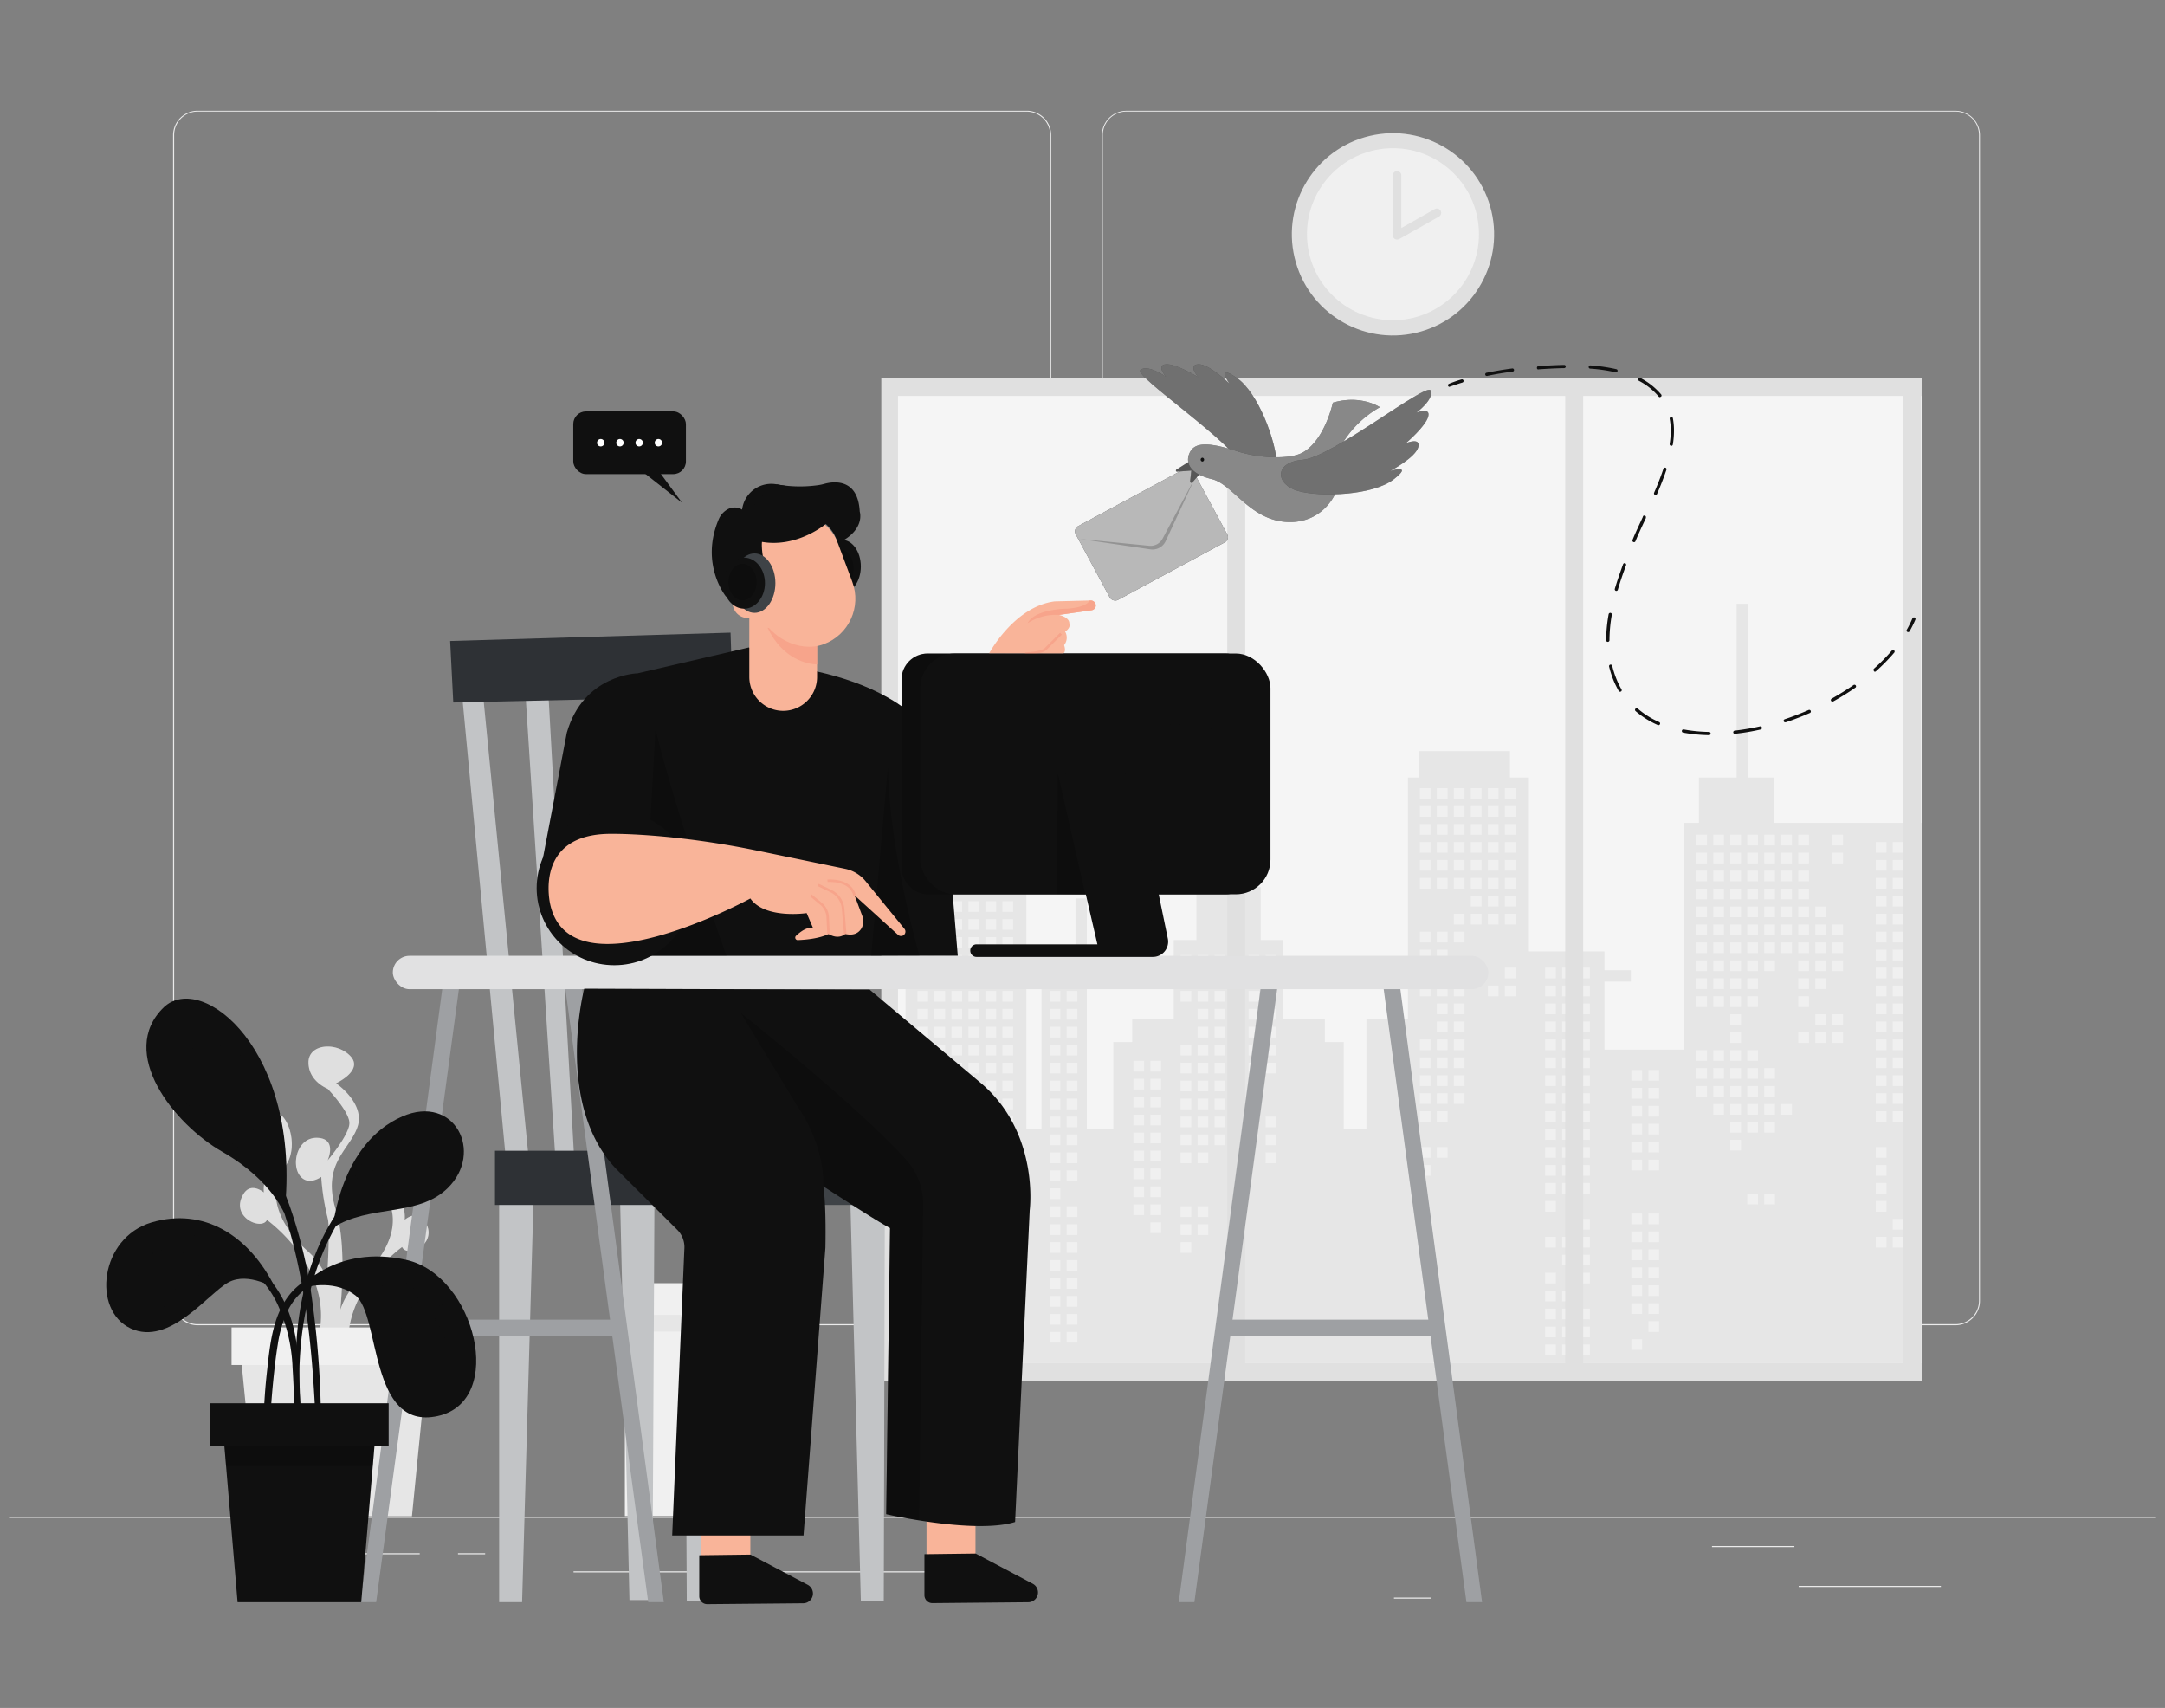 <svg xmlns="http://www.w3.org/2000/svg" width="865.76" height="682.89" viewBox="0 0 865.76 682.89"><rect x="0" y="0" width="865.76" height="682.89" fill="#808080" stroke="none"/><rect x="3.6" y="606.46" width="858.57" height="0.43" fill="#ebebeb"/><rect x="719.27" y="634.09" width="56.87" height="0.43" fill="#ebebeb"/><rect x="557.43" y="638.76" width="14.92" height="0.43" fill="#ebebeb"/><rect x="684.6" y="618.15" width="32.95" height="0.43" fill="#ebebeb"/><rect x="93.68" y="621.04" width="74.16" height="0.43" fill="#ebebeb"/><rect x="183.14" y="621.04" width="10.87" height="0.43" fill="#ebebeb"/><rect x="229.35" y="628.28" width="160.86" height="0.43" fill="#ebebeb"/><path d="M410.56,529.87H79a9.8,9.8,0,0,1-9.79-9.8V54A9.79,9.79,0,0,1,79,44.27H410.56a9.8,9.8,0,0,1,9.8,9.8h0v466A9.8,9.8,0,0,1,410.56,529.87ZM79,44.61A9.37,9.37,0,0,0,69.64,54V520.07A9.37,9.37,0,0,0,79,529.44H410.56a9.38,9.38,0,0,0,9.37-9.37V54a9.38,9.38,0,0,0-9.37-9.37Z" fill="#ebebeb"/><path d="M782,529.87H450.41a9.82,9.82,0,0,1-9.8-9.8V54a9.82,9.82,0,0,1,9.8-9.71H782A9.79,9.79,0,0,1,791.76,54V520.07A9.8,9.8,0,0,1,782,529.87ZM450.41,44.61A9.39,9.39,0,0,0,441,54V520.07a9.39,9.39,0,0,0,9.37,9.37H782a9.39,9.39,0,0,0,9.38-9.37V54A9.39,9.39,0,0,0,782,44.61Z" fill="#ebebeb"/><rect x="352.42" y="151.04" width="416.03" height="401.02" fill="#e0e0e0"/><rect x="359.1" y="158.32" width="409.35" height="386.73" fill="#f5f5f5"/><polygon points="362.12 451.4 362.12 335.06 374.19 335.06 374.19 319.69 401.39 306.99 401.39 291.26 405.92 291.26 405.92 335.06 410.46 335.06 410.46 451.4 416.5 451.4 416.5 390.96 430.1 390.96 430.1 359.24 434.63 359.24 434.63 451.4 445.19 451.4 445.19 416.64 452.75 416.64 452.75 407.58 469.37 407.58 469.37 375.86 478.44 375.86 478.44 354.71 489.01 354.71 489.01 322.98 493.55 322.98 493.55 354.71 504.13 354.71 504.13 375.86 513.18 375.86 513.18 407.58 529.8 407.58 529.8 416.64 537.35 416.64 537.35 451.4 546.42 451.4 546.42 407.58 563.04 407.58 563.04 310.9 567.58 310.9 567.58 300.32 603.82 300.32 603.82 310.9 611.38 310.9 611.38 380.4 641.6 380.4 641.6 387.93 652.16 387.93 652.16 392.47 641.6 392.47 641.6 419.67 673.32 419.67 673.32 329.02 679.36 329.02 679.36 310.9 694.47 310.9 694.47 241.41 699 241.41 699 310.9 709.58 310.9 709.58 329.02 768.45 329.02 768.45 545.05 359.1 545.05 359.1 451.4 362.12 451.4" fill="#e6e6e6"/><rect x="732.71" y="333.76" width="4.28" height="4.28" fill="#f0f0f0"/><rect x="732.71" y="340.94" width="4.28" height="4.28" fill="#f0f0f0"/><rect x="732.71" y="369.65" width="4.28" height="4.28" fill="#f0f0f0"/><rect x="732.71" y="376.81" width="4.28" height="4.28" fill="#f0f0f0"/><rect x="732.71" y="383.98" width="4.28" height="4.28" fill="#f0f0f0"/><rect x="732.71" y="405.52" width="4.28" height="4.28" fill="#f0f0f0"/><rect x="732.71" y="412.7" width="4.28" height="4.28" fill="#f0f0f0"/><rect x="725.91" y="362.47" width="4.28" height="4.28" fill="#f0f0f0"/><rect x="725.91" y="369.65" width="4.28" height="4.28" fill="#f0f0f0"/><rect x="725.91" y="376.81" width="4.28" height="4.28" fill="#f0f0f0"/><rect x="725.91" y="383.98" width="4.28" height="4.28" fill="#f0f0f0"/><rect x="725.91" y="391.16" width="4.28" height="4.28" fill="#f0f0f0"/><rect x="725.91" y="405.52" width="4.28" height="4.28" fill="#f0f0f0"/><rect x="725.91" y="412.7" width="4.28" height="4.28" fill="#f0f0f0"/><rect x="719.11" y="333.76" width="4.28" height="4.28" fill="#f0f0f0"/><rect x="719.11" y="340.94" width="4.28" height="4.28" fill="#f0f0f0"/><rect x="719.11" y="348.11" width="4.28" height="4.28" fill="#f0f0f0"/><rect x="719.11" y="355.29" width="4.28" height="4.28" fill="#f0f0f0"/><rect x="719.11" y="362.47" width="4.28" height="4.28" fill="#f0f0f0"/><rect x="719.11" y="369.65" width="4.28" height="4.28" fill="#f0f0f0"/><rect x="719.11" y="376.81" width="4.28" height="4.28" fill="#f0f0f0"/><rect x="719.11" y="383.98" width="4.28" height="4.28" fill="#f0f0f0"/><rect x="719.11" y="391.16" width="4.28" height="4.28" fill="#f0f0f0"/><rect x="719.11" y="398.34" width="4.28" height="4.28" fill="#f0f0f0"/><rect x="719.11" y="412.7" width="4.28" height="4.28" fill="#f0f0f0"/><rect x="712.31" y="333.76" width="4.28" height="4.28" fill="#f0f0f0"/><rect x="712.31" y="340.94" width="4.28" height="4.28" fill="#f0f0f0"/><rect x="712.31" y="348.11" width="4.28" height="4.28" fill="#f0f0f0"/><rect x="712.31" y="355.29" width="4.28" height="4.28" fill="#f0f0f0"/><rect x="712.31" y="362.47" width="4.28" height="4.28" fill="#f0f0f0"/><rect x="712.31" y="369.65" width="4.28" height="4.28" fill="#f0f0f0"/><rect x="712.31" y="376.81" width="4.28" height="4.28" fill="#f0f0f0"/><rect x="712.31" y="441.41" width="4.28" height="4.28" fill="#f0f0f0"/><rect x="705.51" y="333.76" width="4.28" height="4.28" fill="#f0f0f0"/><rect x="705.51" y="340.94" width="4.28" height="4.28" fill="#f0f0f0"/><rect x="705.51" y="348.11" width="4.28" height="4.28" fill="#f0f0f0"/><rect x="705.51" y="355.29" width="4.28" height="4.28" fill="#f0f0f0"/><rect x="705.51" y="362.47" width="4.28" height="4.28" fill="#f0f0f0"/><rect x="705.51" y="369.65" width="4.28" height="4.28" fill="#f0f0f0"/><rect x="705.51" y="376.81" width="4.28" height="4.28" fill="#f0f0f0"/><rect x="705.51" y="383.98" width="4.28" height="4.28" fill="#f0f0f0"/><rect x="705.51" y="427.05" width="4.28" height="4.28" fill="#f0f0f0"/><rect x="705.51" y="434.23" width="4.28" height="4.28" fill="#f0f0f0"/><rect x="705.51" y="441.41" width="4.28" height="4.28" fill="#f0f0f0"/><rect x="705.51" y="448.57" width="4.28" height="4.28" fill="#f0f0f0"/><rect x="705.51" y="477.28" width="4.28" height="4.28" fill="#f0f0f0"/><rect x="698.71" y="333.76" width="4.28" height="4.28" fill="#f0f0f0"/><rect x="698.71" y="340.94" width="4.28" height="4.28" fill="#f0f0f0"/><rect x="698.71" y="348.11" width="4.28" height="4.28" fill="#f0f0f0"/><rect x="698.71" y="355.29" width="4.28" height="4.28" fill="#f0f0f0"/><rect x="698.71" y="362.47" width="4.28" height="4.28" fill="#f0f0f0"/><rect x="698.71" y="369.65" width="4.28" height="4.28" fill="#f0f0f0"/><rect x="698.71" y="376.81" width="4.28" height="4.28" fill="#f0f0f0"/><rect x="698.71" y="383.98" width="4.28" height="4.28" fill="#f0f0f0"/><rect x="698.71" y="391.16" width="4.28" height="4.28" fill="#f0f0f0"/><rect x="698.71" y="398.34" width="4.28" height="4.28" fill="#f0f0f0"/><rect x="698.71" y="419.87" width="4.28" height="4.28" fill="#f0f0f0"/><rect x="698.71" y="427.05" width="4.28" height="4.28" fill="#f0f0f0"/><rect x="698.71" y="434.23" width="4.28" height="4.28" fill="#f0f0f0"/><rect x="698.71" y="441.41" width="4.28" height="4.28" fill="#f0f0f0"/><rect x="698.71" y="448.57" width="4.28" height="4.28" fill="#f0f0f0"/><rect x="698.71" y="477.28" width="4.28" height="4.28" fill="#f0f0f0"/><rect x="691.91" y="333.76" width="4.28" height="4.28" fill="#f0f0f0"/><rect x="691.91" y="340.94" width="4.28" height="4.28" fill="#f0f0f0"/><rect x="691.91" y="348.11" width="4.28" height="4.28" fill="#f0f0f0"/><rect x="691.91" y="355.29" width="4.28" height="4.28" fill="#f0f0f0"/><rect x="691.91" y="362.47" width="4.28" height="4.28" fill="#f0f0f0"/><rect x="691.91" y="369.65" width="4.28" height="4.28" fill="#f0f0f0"/><rect x="691.91" y="376.81" width="4.28" height="4.28" fill="#f0f0f0"/><rect x="691.91" y="383.98" width="4.28" height="4.28" fill="#f0f0f0"/><rect x="691.91" y="391.16" width="4.28" height="4.28" fill="#f0f0f0"/><rect x="691.91" y="398.34" width="4.28" height="4.28" fill="#f0f0f0"/><rect x="691.91" y="405.52" width="4.28" height="4.28" fill="#f0f0f0"/><rect x="691.91" y="412.7" width="4.28" height="4.28" fill="#f0f0f0"/><rect x="691.91" y="419.87" width="4.28" height="4.28" fill="#f0f0f0"/><rect x="691.91" y="427.05" width="4.28" height="4.28" fill="#f0f0f0"/><rect x="691.91" y="434.23" width="4.28" height="4.28" fill="#f0f0f0"/><rect x="691.91" y="441.41" width="4.28" height="4.28" fill="#f0f0f0"/><rect x="691.91" y="448.57" width="4.28" height="4.28" fill="#f0f0f0"/><rect x="691.91" y="455.74" width="4.28" height="4.28" fill="#f0f0f0"/><rect x="685.11" y="333.76" width="4.28" height="4.28" fill="#f0f0f0"/><rect x="685.11" y="340.94" width="4.28" height="4.28" fill="#f0f0f0"/><rect x="685.11" y="348.11" width="4.28" height="4.28" fill="#f0f0f0"/><rect x="685.11" y="355.29" width="4.28" height="4.28" fill="#f0f0f0"/><rect x="685.11" y="362.47" width="4.28" height="4.28" fill="#f0f0f0"/><rect x="685.11" y="369.65" width="4.28" height="4.28" fill="#f0f0f0"/><rect x="685.11" y="376.81" width="4.28" height="4.28" fill="#f0f0f0"/><rect x="685.11" y="383.98" width="4.28" height="4.28" fill="#f0f0f0"/><rect x="685.11" y="391.16" width="4.28" height="4.28" fill="#f0f0f0"/><rect x="685.11" y="398.34" width="4.28" height="4.28" fill="#f0f0f0"/><rect x="685.11" y="419.87" width="4.28" height="4.28" fill="#f0f0f0"/><rect x="685.11" y="427.05" width="4.28" height="4.28" fill="#f0f0f0"/><rect x="685.11" y="434.23" width="4.28" height="4.28" fill="#f0f0f0"/><rect x="685.11" y="441.41" width="4.28" height="4.28" fill="#f0f0f0"/><rect x="678.33" y="333.76" width="4.28" height="4.28" fill="#f0f0f0"/><rect x="678.33" y="340.94" width="4.28" height="4.28" fill="#f0f0f0"/><rect x="678.33" y="348.11" width="4.28" height="4.28" fill="#f0f0f0"/><rect x="678.33" y="355.29" width="4.28" height="4.28" fill="#f0f0f0"/><rect x="678.33" y="362.47" width="4.28" height="4.28" fill="#f0f0f0"/><rect x="678.33" y="369.65" width="4.28" height="4.28" fill="#f0f0f0"/><rect x="678.33" y="376.81" width="4.28" height="4.28" fill="#f0f0f0"/><rect x="678.33" y="383.98" width="4.28" height="4.28" fill="#f0f0f0"/><rect x="678.33" y="391.16" width="4.28" height="4.28" fill="#f0f0f0"/><rect x="678.33" y="398.34" width="4.28" height="4.28" fill="#f0f0f0"/><rect x="678.33" y="419.87" width="4.28" height="4.28" fill="#f0f0f0"/><rect x="678.33" y="427.05" width="4.28" height="4.28" fill="#f0f0f0"/><rect x="678.33" y="434.23" width="4.28" height="4.28" fill="#f0f0f0"/><rect x="601.78" y="315.13" width="4.28" height="4.28" fill="#f0f0f0"/><rect x="601.78" y="322.3" width="4.28" height="4.28" fill="#f0f0f0"/><rect x="601.78" y="329.48" width="4.28" height="4.28" fill="#f0f0f0"/><rect x="601.78" y="336.66" width="4.28" height="4.28" fill="#f0f0f0"/><rect x="601.78" y="343.84" width="4.28" height="4.28" fill="#f0f0f0"/><rect x="601.78" y="351.02" width="4.28" height="4.28" fill="#f0f0f0"/><rect x="601.78" y="358.18" width="4.28" height="4.28" fill="#f0f0f0"/><rect x="601.78" y="365.35" width="4.28" height="4.28" fill="#f0f0f0"/><rect x="601.78" y="386.89" width="4.28" height="4.28" fill="#f0f0f0"/><rect x="601.78" y="394.06" width="4.28" height="4.28" fill="#f0f0f0"/><rect x="594.98" y="315.13" width="4.28" height="4.28" fill="#f0f0f0"/><rect x="594.98" y="322.3" width="4.28" height="4.28" fill="#f0f0f0"/><rect x="594.98" y="329.48" width="4.28" height="4.28" fill="#f0f0f0"/><rect x="594.98" y="336.66" width="4.28" height="4.28" fill="#f0f0f0"/><rect x="594.98" y="343.84" width="4.28" height="4.28" fill="#f0f0f0"/><rect x="594.98" y="351.02" width="4.28" height="4.28" fill="#f0f0f0"/><rect x="594.98" y="358.18" width="4.28" height="4.28" fill="#f0f0f0"/><rect x="594.98" y="365.35" width="4.28" height="4.28" fill="#f0f0f0"/><rect x="594.98" y="394.06" width="4.28" height="4.28" fill="#f0f0f0"/><rect x="588.18" y="315.13" width="4.28" height="4.28" fill="#f0f0f0"/><rect x="588.18" y="322.3" width="4.28" height="4.28" fill="#f0f0f0"/><rect x="588.18" y="329.48" width="4.28" height="4.28" fill="#f0f0f0"/><rect x="588.18" y="336.66" width="4.28" height="4.28" fill="#f0f0f0"/><rect x="588.18" y="343.84" width="4.28" height="4.28" fill="#f0f0f0"/><rect x="588.18" y="351.02" width="4.28" height="4.28" fill="#f0f0f0"/><rect x="588.18" y="358.18" width="4.28" height="4.28" fill="#f0f0f0"/><rect x="588.18" y="365.35" width="4.28" height="4.28" fill="#f0f0f0"/><rect x="581.38" y="315.13" width="4.28" height="4.28" fill="#f0f0f0"/><rect x="581.38" y="322.3" width="4.28" height="4.28" fill="#f0f0f0"/><rect x="581.38" y="329.48" width="4.28" height="4.28" fill="#f0f0f0"/><rect x="581.38" y="336.66" width="4.28" height="4.28" fill="#f0f0f0"/><rect x="581.38" y="343.84" width="4.28" height="4.28" fill="#f0f0f0"/><rect x="581.38" y="351.02" width="4.28" height="4.28" fill="#f0f0f0"/><rect x="581.38" y="365.35" width="4.28" height="4.28" fill="#f0f0f0"/><rect x="581.38" y="372.53" width="4.28" height="4.28" fill="#f0f0f0"/><rect x="581.38" y="394.06" width="4.28" height="4.28" fill="#f0f0f0"/><rect x="581.38" y="401.24" width="4.28" height="4.28" fill="#f0f0f0"/><rect x="581.38" y="408.42" width="4.28" height="4.28" fill="#f0f0f0"/><rect x="581.38" y="415.6" width="4.28" height="4.28" fill="#f0f0f0"/><rect x="581.38" y="422.77" width="4.28" height="4.28" fill="#f0f0f0"/><rect x="581.38" y="429.94" width="4.28" height="4.28" fill="#f0f0f0"/><rect x="581.38" y="437.11" width="4.28" height="4.28" fill="#f0f0f0"/><rect x="574.58" y="315.13" width="4.28" height="4.28" fill="#f0f0f0"/><rect x="574.58" y="322.3" width="4.28" height="4.28" fill="#f0f0f0"/><rect x="574.58" y="329.48" width="4.28" height="4.28" fill="#f0f0f0"/><rect x="574.58" y="336.66" width="4.28" height="4.28" fill="#f0f0f0"/><rect x="574.58" y="343.84" width="4.28" height="4.28" fill="#f0f0f0"/><rect x="574.58" y="351.02" width="4.28" height="4.28" fill="#f0f0f0"/><rect x="574.58" y="372.53" width="4.28" height="4.28" fill="#f0f0f0"/><rect x="574.58" y="379.71" width="4.28" height="4.28" fill="#f0f0f0"/><rect x="574.58" y="386.89" width="4.28" height="4.28" fill="#f0f0f0"/><rect x="574.58" y="394.06" width="4.28" height="4.28" fill="#f0f0f0"/><rect x="574.58" y="401.24" width="4.28" height="4.28" fill="#f0f0f0"/><rect x="574.58" y="408.42" width="4.28" height="4.28" fill="#f0f0f0"/><rect x="574.58" y="415.6" width="4.28" height="4.28" fill="#f0f0f0"/><rect x="574.58" y="422.77" width="4.28" height="4.28" fill="#f0f0f0"/><rect x="574.58" y="429.94" width="4.28" height="4.28" fill="#f0f0f0"/><rect x="574.58" y="437.11" width="4.28" height="4.28" fill="#f0f0f0"/><rect x="574.58" y="444.29" width="4.28" height="4.28" fill="#f0f0f0"/><rect x="574.58" y="458.65" width="4.28" height="4.28" fill="#f0f0f0"/><rect x="567.78" y="315.13" width="4.28" height="4.28" fill="#f0f0f0"/><rect x="567.78" y="322.3" width="4.28" height="4.28" fill="#f0f0f0"/><rect x="567.78" y="329.48" width="4.28" height="4.28" fill="#f0f0f0"/><rect x="567.78" y="336.66" width="4.28" height="4.28" fill="#f0f0f0"/><rect x="567.78" y="343.84" width="4.28" height="4.28" fill="#f0f0f0"/><rect x="567.78" y="351.02" width="4.28" height="4.28" fill="#f0f0f0"/><rect x="567.78" y="372.53" width="4.28" height="4.28" fill="#f0f0f0"/><rect x="567.78" y="379.71" width="4.28" height="4.28" fill="#f0f0f0"/><rect x="567.78" y="386.89" width="4.28" height="4.28" fill="#f0f0f0"/><rect x="567.78" y="394.06" width="4.28" height="4.28" fill="#f0f0f0"/><rect x="567.78" y="415.6" width="4.28" height="4.28" fill="#f0f0f0"/><rect x="567.78" y="422.77" width="4.28" height="4.28" fill="#f0f0f0"/><rect x="567.78" y="429.94" width="4.28" height="4.28" fill="#f0f0f0"/><rect x="567.78" y="437.11" width="4.28" height="4.28" fill="#f0f0f0"/><rect x="567.78" y="444.29" width="4.28" height="4.28" fill="#f0f0f0"/><rect x="567.78" y="458.65" width="4.28" height="4.28" fill="#f0f0f0"/><rect x="567.78" y="465.82" width="4.28" height="4.28" fill="#f0f0f0"/><rect x="506.1" y="381.86" width="4.28" height="4.28" fill="#f0f0f0"/><rect x="506.1" y="389.03" width="4.28" height="4.28" fill="#f0f0f0"/><rect x="506.1" y="396.21" width="4.28" height="4.28" fill="#f0f0f0"/><rect x="506.1" y="403.37" width="4.28" height="4.28" fill="#f0f0f0"/><rect x="506.1" y="410.55" width="4.28" height="4.28" fill="#f0f0f0"/><rect x="506.1" y="417.73" width="4.28" height="4.28" fill="#f0f0f0"/><rect x="506.1" y="424.9" width="4.28" height="4.28" fill="#f0f0f0"/><rect x="506.1" y="446.44" width="4.28" height="4.28" fill="#f0f0f0"/><rect x="506.1" y="453.61" width="4.28" height="4.28" fill="#f0f0f0"/><rect x="506.1" y="460.79" width="4.28" height="4.28" fill="#f0f0f0"/><rect x="499.3" y="381.86" width="4.28" height="4.28" fill="#f0f0f0"/><rect x="499.3" y="389.03" width="4.28" height="4.28" fill="#f0f0f0"/><rect x="499.3" y="396.21" width="4.28" height="4.28" fill="#f0f0f0"/><rect x="499.3" y="403.37" width="4.28" height="4.28" fill="#f0f0f0"/><rect x="499.3" y="410.55" width="4.28" height="4.28" fill="#f0f0f0"/><rect x="499.3" y="417.73" width="4.28" height="4.28" fill="#f0f0f0"/><rect x="499.3" y="424.9" width="4.28" height="4.28" fill="#f0f0f0"/><rect x="492.5" y="381.86" width="4.28" height="4.28" fill="#f0f0f0"/><rect x="492.5" y="389.03" width="4.28" height="4.28" fill="#f0f0f0"/><rect x="492.5" y="396.21" width="4.28" height="4.28" fill="#f0f0f0"/><rect x="492.5" y="403.37" width="4.28" height="4.28" fill="#f0f0f0"/><rect x="492.5" y="410.55" width="4.28" height="4.28" fill="#f0f0f0"/><rect x="492.5" y="417.73" width="4.28" height="4.28" fill="#f0f0f0"/><rect x="492.5" y="424.9" width="4.28" height="4.28" fill="#f0f0f0"/><rect x="485.7" y="381.86" width="4.28" height="4.28" fill="#f0f0f0"/><rect x="485.7" y="389.03" width="4.28" height="4.28" fill="#f0f0f0"/><rect x="485.7" y="396.21" width="4.28" height="4.28" fill="#f0f0f0"/><rect x="485.7" y="403.37" width="4.28" height="4.28" fill="#f0f0f0"/><rect x="485.7" y="410.55" width="4.28" height="4.28" fill="#f0f0f0"/><rect x="485.7" y="417.73" width="4.28" height="4.28" fill="#f0f0f0"/><rect x="485.7" y="424.9" width="4.28" height="4.28" fill="#f0f0f0"/><rect x="485.7" y="432.08" width="4.28" height="4.28" fill="#f0f0f0"/><rect x="485.7" y="439.26" width="4.28" height="4.28" fill="#f0f0f0"/><rect x="485.7" y="446.44" width="4.28" height="4.28" fill="#f0f0f0"/><rect x="485.7" y="453.61" width="4.28" height="4.28" fill="#f0f0f0"/><rect x="478.9" y="381.86" width="4.28" height="4.28" fill="#f0f0f0"/><rect x="478.9" y="389.03" width="4.28" height="4.28" fill="#f0f0f0"/><rect x="478.9" y="396.21" width="4.28" height="4.28" fill="#f0f0f0"/><rect x="478.9" y="403.37" width="4.28" height="4.28" fill="#f0f0f0"/><rect x="478.9" y="410.55" width="4.28" height="4.28" fill="#f0f0f0"/><rect x="478.9" y="417.73" width="4.28" height="4.28" fill="#f0f0f0"/><rect x="478.9" y="424.9" width="4.28" height="4.28" fill="#f0f0f0"/><rect x="478.9" y="432.08" width="4.28" height="4.28" fill="#f0f0f0"/><rect x="478.9" y="439.26" width="4.28" height="4.28" fill="#f0f0f0"/><rect x="478.9" y="446.44" width="4.28" height="4.28" fill="#f0f0f0"/><rect x="478.9" y="453.61" width="4.28" height="4.28" fill="#f0f0f0"/><rect x="478.9" y="460.79" width="4.28" height="4.28" fill="#f0f0f0"/><rect x="478.9" y="482.31" width="4.28" height="4.28" fill="#f0f0f0"/><rect x="478.9" y="489.49" width="4.28" height="4.28" fill="#f0f0f0"/><rect x="472.1" y="381.86" width="4.28" height="4.28" fill="#f0f0f0"/><rect x="472.1" y="389.03" width="4.28" height="4.28" fill="#f0f0f0"/><rect x="472.1" y="396.21" width="4.28" height="4.28" fill="#f0f0f0"/><rect x="472.1" y="417.73" width="4.28" height="4.28" fill="#f0f0f0"/><rect x="472.1" y="424.9" width="4.28" height="4.28" fill="#f0f0f0"/><rect x="472.1" y="432.08" width="4.28" height="4.28" fill="#f0f0f0"/><rect x="472.1" y="439.26" width="4.28" height="4.28" fill="#f0f0f0"/><rect x="472.1" y="446.44" width="4.28" height="4.28" fill="#f0f0f0"/><rect x="472.1" y="453.61" width="4.28" height="4.28" fill="#f0f0f0"/><rect x="472.1" y="460.79" width="4.28" height="4.28" fill="#f0f0f0"/><rect x="472.1" y="482.31" width="4.28" height="4.28" fill="#f0f0f0"/><rect x="472.1" y="489.49" width="4.28" height="4.28" fill="#f0f0f0"/><rect x="472.1" y="496.66" width="4.28" height="4.28" fill="#f0f0f0"/><rect x="400.86" y="338.79" width="4.28" height="4.28" fill="#f0f0f0"/><rect x="400.86" y="345.97" width="4.28" height="4.28" fill="#f0f0f0"/><rect x="400.86" y="353.14" width="4.28" height="4.28" fill="#f0f0f0"/><rect x="400.86" y="360.32" width="4.28" height="4.28" fill="#f0f0f0"/><rect x="400.86" y="367.5" width="4.28" height="4.28" fill="#f0f0f0"/><rect x="400.86" y="374.68" width="4.28" height="4.28" fill="#f0f0f0"/><rect x="400.86" y="381.86" width="4.28" height="4.28" fill="#f0f0f0"/><rect x="400.86" y="389.03" width="4.28" height="4.28" fill="#f0f0f0"/><rect x="400.86" y="396.21" width="4.28" height="4.28" fill="#f0f0f0"/><rect x="400.86" y="403.37" width="4.28" height="4.28" fill="#f0f0f0"/><rect x="400.86" y="410.55" width="4.28" height="4.28" fill="#f0f0f0"/><rect x="400.86" y="417.73" width="4.28" height="4.28" fill="#f0f0f0"/><rect x="400.86" y="424.9" width="4.28" height="4.28" fill="#f0f0f0"/><rect x="400.86" y="432.08" width="4.28" height="4.28" fill="#f0f0f0"/><rect x="400.86" y="439.26" width="4.28" height="4.28" fill="#f0f0f0"/><rect x="400.86" y="446.44" width="4.28" height="4.28" fill="#f0f0f0"/><rect x="400.86" y="453.61" width="4.28" height="4.28" fill="#f0f0f0"/><rect x="400.86" y="460.79" width="4.28" height="4.28" fill="#f0f0f0"/><rect x="400.86" y="467.97" width="4.28" height="4.28" fill="#f0f0f0"/><rect x="400.86" y="475.13" width="4.28" height="4.28" fill="#f0f0f0"/><rect x="400.86" y="482.31" width="4.28" height="4.28" fill="#f0f0f0"/><rect x="400.86" y="489.49" width="4.28" height="4.28" fill="#f0f0f0"/><rect x="400.86" y="496.66" width="4.28" height="4.28" fill="#f0f0f0"/><rect x="394.06" y="338.79" width="4.28" height="4.28" fill="#f0f0f0"/><rect x="394.06" y="345.97" width="4.28" height="4.28" fill="#f0f0f0"/><rect x="394.06" y="353.14" width="4.28" height="4.28" fill="#f0f0f0"/><rect x="394.06" y="360.32" width="4.28" height="4.28" fill="#f0f0f0"/><rect x="394.06" y="367.5" width="4.28" height="4.28" fill="#f0f0f0"/><rect x="394.06" y="374.68" width="4.28" height="4.28" fill="#f0f0f0"/><rect x="394.06" y="381.86" width="4.28" height="4.28" fill="#f0f0f0"/><rect x="394.06" y="389.03" width="4.28" height="4.28" fill="#f0f0f0"/><rect x="394.06" y="396.21" width="4.28" height="4.28" fill="#f0f0f0"/><rect x="394.06" y="403.37" width="4.28" height="4.28" fill="#f0f0f0"/><rect x="394.06" y="410.55" width="4.28" height="4.28" fill="#f0f0f0"/><rect x="394.06" y="417.73" width="4.28" height="4.28" fill="#f0f0f0"/><rect x="394.06" y="424.9" width="4.28" height="4.28" fill="#f0f0f0"/><rect x="394.06" y="432.08" width="4.28" height="4.28" fill="#f0f0f0"/><rect x="394.06" y="439.26" width="4.28" height="4.28" fill="#f0f0f0"/><rect x="394.06" y="446.44" width="4.28" height="4.28" fill="#f0f0f0"/><rect x="394.06" y="453.61" width="4.28" height="4.28" fill="#f0f0f0"/><rect x="394.06" y="460.79" width="4.28" height="4.28" fill="#f0f0f0"/><rect x="394.06" y="467.97" width="4.28" height="4.28" fill="#f0f0f0"/><rect x="387.26" y="338.79" width="4.28" height="4.28" fill="#f0f0f0"/><rect x="387.26" y="345.97" width="4.28" height="4.28" fill="#f0f0f0"/><rect x="387.26" y="353.14" width="4.28" height="4.28" fill="#f0f0f0"/><rect x="387.26" y="360.32" width="4.28" height="4.28" fill="#f0f0f0"/><rect x="387.26" y="367.5" width="4.28" height="4.28" fill="#f0f0f0"/><rect x="387.26" y="374.68" width="4.28" height="4.28" fill="#f0f0f0"/><rect x="387.26" y="381.86" width="4.28" height="4.28" fill="#f0f0f0"/><rect x="387.26" y="389.03" width="4.28" height="4.28" fill="#f0f0f0"/><rect x="387.26" y="396.21" width="4.28" height="4.28" fill="#f0f0f0"/><rect x="387.26" y="403.37" width="4.28" height="4.28" fill="#f0f0f0"/><rect x="387.26" y="410.55" width="4.28" height="4.28" fill="#f0f0f0"/><rect x="387.26" y="417.73" width="4.28" height="4.28" fill="#f0f0f0"/><rect x="387.26" y="424.9" width="4.28" height="4.28" fill="#f0f0f0"/><rect x="387.26" y="432.08" width="4.28" height="4.28" fill="#f0f0f0"/><rect x="387.26" y="439.26" width="4.28" height="4.28" fill="#f0f0f0"/><rect x="387.26" y="446.44" width="4.28" height="4.28" fill="#f0f0f0"/><rect x="387.26" y="453.61" width="4.28" height="4.28" fill="#f0f0f0"/><rect x="387.26" y="460.79" width="4.28" height="4.28" fill="#f0f0f0"/><rect x="387.26" y="467.97" width="4.28" height="4.28" fill="#f0f0f0"/><rect x="380.46" y="338.79" width="4.28" height="4.28" fill="#f0f0f0"/><rect x="380.46" y="345.97" width="4.28" height="4.28" fill="#f0f0f0"/><rect x="380.46" y="353.14" width="4.28" height="4.28" fill="#f0f0f0"/><rect x="380.46" y="360.32" width="4.28" height="4.28" fill="#f0f0f0"/><rect x="380.46" y="367.5" width="4.28" height="4.28" fill="#f0f0f0"/><rect x="380.46" y="374.68" width="4.28" height="4.28" fill="#f0f0f0"/><rect x="380.46" y="381.86" width="4.28" height="4.28" fill="#f0f0f0"/><rect x="380.46" y="389.03" width="4.28" height="4.28" fill="#f0f0f0"/><rect x="380.46" y="396.21" width="4.28" height="4.28" fill="#f0f0f0"/><rect x="380.46" y="403.37" width="4.28" height="4.28" fill="#f0f0f0"/><rect x="380.46" y="410.55" width="4.28" height="4.28" fill="#f0f0f0"/><rect x="380.46" y="417.73" width="4.28" height="4.28" fill="#f0f0f0"/><rect x="380.46" y="424.9" width="4.28" height="4.28" fill="#f0f0f0"/><rect x="380.46" y="432.08" width="4.28" height="4.28" fill="#f0f0f0"/><rect x="380.46" y="439.26" width="4.28" height="4.28" fill="#f0f0f0"/><rect x="373.66" y="338.79" width="4.28" height="4.28" fill="#f0f0f0"/><rect x="373.66" y="345.97" width="4.28" height="4.28" fill="#f0f0f0"/><rect x="373.66" y="353.14" width="4.28" height="4.28" fill="#f0f0f0"/><rect x="373.66" y="360.32" width="4.28" height="4.28" fill="#f0f0f0"/><rect x="373.66" y="367.5" width="4.28" height="4.28" fill="#f0f0f0"/><rect x="373.66" y="374.68" width="4.28" height="4.28" fill="#f0f0f0"/><rect x="373.66" y="381.86" width="4.28" height="4.28" fill="#f0f0f0"/><rect x="373.66" y="389.03" width="4.28" height="4.28" fill="#f0f0f0"/><rect x="373.66" y="396.21" width="4.28" height="4.28" fill="#f0f0f0"/><rect x="373.66" y="403.37" width="4.28" height="4.28" fill="#f0f0f0"/><rect x="373.66" y="410.55" width="4.28" height="4.28" fill="#f0f0f0"/><rect x="373.66" y="417.73" width="4.28" height="4.28" fill="#f0f0f0"/><rect x="373.66" y="424.9" width="4.28" height="4.28" fill="#f0f0f0"/><rect x="366.86" y="338.79" width="4.28" height="4.28" fill="#f0f0f0"/><rect x="366.86" y="345.97" width="4.28" height="4.28" fill="#f0f0f0"/><rect x="366.86" y="353.14" width="4.28" height="4.28" fill="#f0f0f0"/><rect x="366.86" y="360.32" width="4.28" height="4.28" fill="#f0f0f0"/><rect x="366.86" y="367.5" width="4.28" height="4.28" fill="#f0f0f0"/><rect x="366.86" y="374.68" width="4.28" height="4.28" fill="#f0f0f0"/><rect x="366.86" y="381.86" width="4.28" height="4.28" fill="#f0f0f0"/><rect x="366.86" y="389.03" width="4.28" height="4.28" fill="#f0f0f0"/><rect x="366.86" y="396.21" width="4.28" height="4.28" fill="#f0f0f0"/><rect x="366.86" y="403.37" width="4.28" height="4.28" fill="#f0f0f0"/><rect x="366.86" y="410.55" width="4.28" height="4.28" fill="#f0f0f0"/><rect x="366.86" y="417.73" width="4.28" height="4.28" fill="#f0f0f0"/><rect x="763.67" y="336.66" width="4.28" height="4.28" fill="#f0f0f0"/><rect x="763.67" y="343.84" width="4.28" height="4.28" fill="#f0f0f0"/><rect x="763.67" y="351.02" width="4.28" height="4.28" fill="#f0f0f0"/><rect x="763.67" y="358.18" width="4.28" height="4.28" fill="#f0f0f0"/><rect x="763.67" y="365.35" width="4.28" height="4.28" fill="#f0f0f0"/><rect x="763.67" y="372.53" width="4.28" height="4.28" fill="#f0f0f0"/><rect x="763.67" y="379.71" width="4.28" height="4.28" fill="#f0f0f0"/><rect x="763.67" y="386.89" width="4.28" height="4.28" fill="#f0f0f0"/><rect x="763.67" y="394.06" width="4.28" height="4.28" fill="#f0f0f0"/><rect x="763.67" y="401.24" width="4.28" height="4.28" fill="#f0f0f0"/><rect x="763.67" y="408.42" width="4.28" height="4.28" fill="#f0f0f0"/><rect x="763.67" y="415.6" width="4.28" height="4.28" fill="#f0f0f0"/><rect x="763.67" y="422.77" width="4.28" height="4.28" fill="#f0f0f0"/><rect x="763.67" y="429.94" width="4.28" height="4.28" fill="#f0f0f0"/><rect x="763.67" y="437.11" width="4.28" height="4.28" fill="#f0f0f0"/><rect x="763.67" y="444.29" width="4.28" height="4.28" fill="#f0f0f0"/><rect x="763.67" y="451.47" width="4.28" height="4.28" fill="#f0f0f0"/><rect x="763.67" y="465.82" width="4.28" height="4.28" fill="#f0f0f0"/><rect x="763.67" y="473" width="4.28" height="4.28" fill="#f0f0f0"/><rect x="763.67" y="480.18" width="4.28" height="4.28" fill="#f0f0f0"/><rect x="763.67" y="487.36" width="4.28" height="4.28" fill="#f0f0f0"/><rect x="763.67" y="494.52" width="4.28" height="4.28" fill="#f0f0f0"/><rect x="756.87" y="336.66" width="4.28" height="4.28" fill="#f0f0f0"/><rect x="756.87" y="343.84" width="4.28" height="4.28" fill="#f0f0f0"/><rect x="756.87" y="351.02" width="4.28" height="4.28" fill="#f0f0f0"/><rect x="756.87" y="358.18" width="4.28" height="4.28" fill="#f0f0f0"/><rect x="756.87" y="365.35" width="4.28" height="4.28" fill="#f0f0f0"/><rect x="756.87" y="372.53" width="4.28" height="4.28" fill="#f0f0f0"/><rect x="756.87" y="379.71" width="4.28" height="4.28" fill="#f0f0f0"/><rect x="756.87" y="386.89" width="4.28" height="4.28" fill="#f0f0f0"/><rect x="756.87" y="394.06" width="4.28" height="4.28" fill="#f0f0f0"/><rect x="756.87" y="401.24" width="4.28" height="4.28" fill="#f0f0f0"/><rect x="756.87" y="408.42" width="4.28" height="4.28" fill="#f0f0f0"/><rect x="756.87" y="415.6" width="4.28" height="4.28" fill="#f0f0f0"/><rect x="756.87" y="422.77" width="4.28" height="4.28" fill="#f0f0f0"/><rect x="756.87" y="429.94" width="4.28" height="4.28" fill="#f0f0f0"/><rect x="756.87" y="437.11" width="4.28" height="4.28" fill="#f0f0f0"/><rect x="756.87" y="444.29" width="4.28" height="4.28" fill="#f0f0f0"/><rect x="756.87" y="487.36" width="4.28" height="4.28" fill="#f0f0f0"/><rect x="756.87" y="494.52" width="4.28" height="4.28" fill="#f0f0f0"/><rect x="750.09" y="336.66" width="4.28" height="4.28" fill="#f0f0f0"/><rect x="750.09" y="343.84" width="4.28" height="4.28" fill="#f0f0f0"/><rect x="750.09" y="351.02" width="4.28" height="4.28" fill="#f0f0f0"/><rect x="750.09" y="358.18" width="4.28" height="4.28" fill="#f0f0f0"/><rect x="750.09" y="365.35" width="4.28" height="4.28" fill="#f0f0f0"/><rect x="750.09" y="372.53" width="4.28" height="4.28" fill="#f0f0f0"/><rect x="750.09" y="379.71" width="4.28" height="4.28" fill="#f0f0f0"/><rect x="750.09" y="386.89" width="4.28" height="4.28" fill="#f0f0f0"/><rect x="750.09" y="394.06" width="4.28" height="4.28" fill="#f0f0f0"/><rect x="750.09" y="401.24" width="4.28" height="4.28" fill="#f0f0f0"/><rect x="750.09" y="408.42" width="4.28" height="4.28" fill="#f0f0f0"/><rect x="750.09" y="415.6" width="4.28" height="4.28" fill="#f0f0f0"/><rect x="750.09" y="422.77" width="4.28" height="4.28" fill="#f0f0f0"/><rect x="750.09" y="429.94" width="4.28" height="4.28" fill="#f0f0f0"/><rect x="750.09" y="437.11" width="4.28" height="4.28" fill="#f0f0f0"/><rect x="750.09" y="444.29" width="4.28" height="4.28" fill="#f0f0f0"/><rect x="750.09" y="458.65" width="4.28" height="4.28" fill="#f0f0f0"/><rect x="750.09" y="465.82" width="4.28" height="4.28" fill="#f0f0f0"/><rect x="750.09" y="473" width="4.28" height="4.28" fill="#f0f0f0"/><rect x="750.09" y="480.18" width="4.28" height="4.28" fill="#f0f0f0"/><rect x="750.09" y="494.52" width="4.28" height="4.28" fill="#f0f0f0"/><rect x="631.49" y="386.89" width="4.28" height="4.28" fill="#f0f0f0"/><rect x="631.49" y="394.06" width="4.28" height="4.28" fill="#f0f0f0"/><rect x="631.49" y="401.24" width="4.28" height="4.28" fill="#f0f0f0"/><rect x="631.49" y="408.42" width="4.28" height="4.28" fill="#f0f0f0"/><rect x="631.49" y="415.6" width="4.28" height="4.28" fill="#f0f0f0"/><rect x="631.49" y="422.77" width="4.28" height="4.28" fill="#f0f0f0"/><rect x="631.49" y="429.94" width="4.28" height="4.28" fill="#f0f0f0"/><rect x="631.49" y="437.11" width="4.28" height="4.28" fill="#f0f0f0"/><rect x="631.49" y="444.29" width="4.28" height="4.28" fill="#f0f0f0"/><rect x="631.49" y="451.47" width="4.28" height="4.28" fill="#f0f0f0"/><rect x="631.49" y="458.65" width="4.28" height="4.28" fill="#f0f0f0"/><rect x="631.49" y="465.82" width="4.28" height="4.28" fill="#f0f0f0"/><rect x="631.49" y="473" width="4.28" height="4.28" fill="#f0f0f0"/><rect x="631.49" y="487.36" width="4.28" height="4.28" fill="#f0f0f0"/><rect x="631.49" y="494.52" width="4.28" height="4.28" fill="#f0f0f0"/><rect x="631.49" y="501.69" width="4.28" height="4.28" fill="#f0f0f0"/><rect x="631.49" y="508.87" width="4.28" height="4.28" fill="#f0f0f0"/><rect x="631.49" y="523.23" width="4.28" height="4.28" fill="#f0f0f0"/><rect x="631.49" y="530.41" width="4.28" height="4.28" fill="#f0f0f0"/><rect x="631.49" y="537.58" width="4.28" height="4.28" fill="#f0f0f0"/><rect x="624.69" y="386.89" width="4.28" height="4.28" fill="#f0f0f0"/><rect x="624.69" y="394.06" width="4.28" height="4.28" fill="#f0f0f0"/><rect x="624.69" y="401.24" width="4.28" height="4.28" fill="#f0f0f0"/><rect x="624.69" y="408.42" width="4.28" height="4.28" fill="#f0f0f0"/><rect x="624.69" y="415.6" width="4.28" height="4.28" fill="#f0f0f0"/><rect x="624.69" y="422.77" width="4.28" height="4.28" fill="#f0f0f0"/><rect x="624.69" y="429.94" width="4.28" height="4.28" fill="#f0f0f0"/><rect x="624.69" y="437.11" width="4.28" height="4.28" fill="#f0f0f0"/><rect x="624.69" y="444.29" width="4.28" height="4.28" fill="#f0f0f0"/><rect x="624.69" y="451.47" width="4.28" height="4.28" fill="#f0f0f0"/><rect x="624.69" y="458.65" width="4.28" height="4.28" fill="#f0f0f0"/><rect x="624.69" y="465.82" width="4.28" height="4.28" fill="#f0f0f0"/><rect x="624.69" y="473" width="4.28" height="4.28" fill="#f0f0f0"/><rect x="624.69" y="494.52" width="4.28" height="4.28" fill="#f0f0f0"/><rect x="624.69" y="501.69" width="4.28" height="4.28" fill="#f0f0f0"/><rect x="624.69" y="516.05" width="4.28" height="4.28" fill="#f0f0f0"/><rect x="624.69" y="523.23" width="4.28" height="4.28" fill="#f0f0f0"/><rect x="624.69" y="530.41" width="4.28" height="4.28" fill="#f0f0f0"/><rect x="624.69" y="537.58" width="4.28" height="4.28" fill="#f0f0f0"/><rect x="617.89" y="386.89" width="4.28" height="4.28" fill="#f0f0f0"/><rect x="617.89" y="394.06" width="4.28" height="4.28" fill="#f0f0f0"/><rect x="617.89" y="401.24" width="4.28" height="4.28" fill="#f0f0f0"/><rect x="617.89" y="408.42" width="4.28" height="4.28" fill="#f0f0f0"/><rect x="617.89" y="415.6" width="4.28" height="4.28" fill="#f0f0f0"/><rect x="617.89" y="422.77" width="4.28" height="4.28" fill="#f0f0f0"/><rect x="617.89" y="429.94" width="4.28" height="4.28" fill="#f0f0f0"/><rect x="617.89" y="437.11" width="4.28" height="4.28" fill="#f0f0f0"/><rect x="617.89" y="444.29" width="4.28" height="4.28" fill="#f0f0f0"/><rect x="617.89" y="451.47" width="4.28" height="4.28" fill="#f0f0f0"/><rect x="617.89" y="458.65" width="4.28" height="4.28" fill="#f0f0f0"/><rect x="617.89" y="465.82" width="4.28" height="4.28" fill="#f0f0f0"/><rect x="617.89" y="473" width="4.28" height="4.28" fill="#f0f0f0"/><rect x="617.89" y="480.18" width="4.28" height="4.28" fill="#f0f0f0"/><rect x="617.89" y="494.52" width="4.28" height="4.28" fill="#f0f0f0"/><rect x="617.89" y="508.87" width="4.28" height="4.28" fill="#f0f0f0"/><rect x="617.89" y="516.05" width="4.28" height="4.28" fill="#f0f0f0"/><rect x="617.89" y="523.23" width="4.28" height="4.28" fill="#f0f0f0"/><rect x="617.89" y="530.41" width="4.28" height="4.28" fill="#f0f0f0"/><rect x="617.89" y="537.58" width="4.28" height="4.28" fill="#f0f0f0"/><rect x="659.18" y="427.81" width="4.28" height="4.28" fill="#f0f0f0"/><rect x="659.18" y="434.98" width="4.28" height="4.28" fill="#f0f0f0"/><rect x="659.18" y="442.16" width="4.28" height="4.28" fill="#f0f0f0"/><rect x="659.18" y="449.32" width="4.28" height="4.28" fill="#f0f0f0"/><rect x="659.18" y="456.5" width="4.28" height="4.28" fill="#f0f0f0"/><rect x="659.18" y="463.68" width="4.28" height="4.28" fill="#f0f0f0"/><rect x="659.18" y="485.21" width="4.28" height="4.28" fill="#f0f0f0"/><rect x="659.18" y="492.39" width="4.28" height="4.28" fill="#f0f0f0"/><rect x="659.18" y="499.57" width="4.28" height="4.28" fill="#f0f0f0"/><rect x="659.18" y="506.74" width="4.28" height="4.28" fill="#f0f0f0"/><rect x="659.18" y="513.92" width="4.28" height="4.28" fill="#f0f0f0"/><rect x="659.18" y="521.08" width="4.28" height="4.28" fill="#f0f0f0"/><rect x="659.18" y="528.26" width="4.28" height="4.28" fill="#f0f0f0"/><rect x="652.38" y="427.81" width="4.28" height="4.28" fill="#f0f0f0"/><rect x="652.38" y="434.98" width="4.28" height="4.28" fill="#f0f0f0"/><rect x="652.38" y="442.16" width="4.28" height="4.28" fill="#f0f0f0"/><rect x="652.38" y="449.32" width="4.28" height="4.28" fill="#f0f0f0"/><rect x="652.38" y="456.5" width="4.28" height="4.28" fill="#f0f0f0"/><rect x="652.38" y="463.68" width="4.28" height="4.28" fill="#f0f0f0"/><rect x="652.38" y="485.21" width="4.28" height="4.28" fill="#f0f0f0"/><rect x="652.38" y="492.39" width="4.28" height="4.28" fill="#f0f0f0"/><rect x="652.38" y="499.57" width="4.28" height="4.28" fill="#f0f0f0"/><rect x="652.38" y="506.74" width="4.28" height="4.28" fill="#f0f0f0"/><rect x="652.38" y="513.92" width="4.28" height="4.28" fill="#f0f0f0"/><rect x="652.38" y="521.08" width="4.28" height="4.28" fill="#f0f0f0"/><rect x="652.38" y="535.44" width="4.28" height="4.28" fill="#f0f0f0"/><rect x="426.53" y="396.21" width="4.28" height="4.28" fill="#f0f0f0"/><rect x="426.53" y="403.37" width="4.28" height="4.28" fill="#f0f0f0"/><rect x="426.53" y="410.55" width="4.28" height="4.28" fill="#f0f0f0"/><rect x="426.53" y="417.73" width="4.28" height="4.28" fill="#f0f0f0"/><rect x="426.53" y="424.9" width="4.28" height="4.28" fill="#f0f0f0"/><rect x="426.53" y="432.08" width="4.28" height="4.28" fill="#f0f0f0"/><rect x="426.53" y="439.26" width="4.28" height="4.28" fill="#f0f0f0"/><rect x="426.53" y="446.44" width="4.28" height="4.28" fill="#f0f0f0"/><rect x="426.53" y="453.61" width="4.28" height="4.28" fill="#f0f0f0"/><rect x="426.53" y="460.79" width="4.28" height="4.28" fill="#f0f0f0"/><rect x="426.53" y="467.97" width="4.28" height="4.28" fill="#f0f0f0"/><rect x="426.53" y="482.31" width="4.28" height="4.28" fill="#f0f0f0"/><rect x="426.53" y="489.49" width="4.28" height="4.28" fill="#f0f0f0"/><rect x="426.53" y="496.66" width="4.28" height="4.28" fill="#f0f0f0"/><rect x="426.53" y="503.84" width="4.28" height="4.28" fill="#f0f0f0"/><rect x="426.53" y="511.02" width="4.28" height="4.28" fill="#f0f0f0"/><rect x="426.53" y="518.2" width="4.28" height="4.28" fill="#f0f0f0"/><rect x="426.53" y="525.37" width="4.28" height="4.28" fill="#f0f0f0"/><rect x="426.53" y="532.55" width="4.28" height="4.28" fill="#f0f0f0"/><rect x="419.75" y="396.21" width="4.28" height="4.28" fill="#f0f0f0"/><rect x="419.75" y="403.37" width="4.28" height="4.28" fill="#f0f0f0"/><rect x="419.75" y="410.55" width="4.28" height="4.28" fill="#f0f0f0"/><rect x="419.75" y="417.73" width="4.28" height="4.28" fill="#f0f0f0"/><rect x="419.75" y="424.9" width="4.28" height="4.28" fill="#f0f0f0"/><rect x="419.75" y="432.08" width="4.28" height="4.28" fill="#f0f0f0"/><rect x="419.75" y="439.26" width="4.28" height="4.28" fill="#f0f0f0"/><rect x="419.75" y="446.44" width="4.28" height="4.28" fill="#f0f0f0"/><rect x="419.75" y="453.61" width="4.28" height="4.28" fill="#f0f0f0"/><rect x="419.75" y="460.79" width="4.28" height="4.28" fill="#f0f0f0"/><rect x="419.75" y="467.97" width="4.28" height="4.28" fill="#f0f0f0"/><rect x="419.75" y="475.13" width="4.28" height="4.28" fill="#f0f0f0"/><rect x="419.75" y="482.31" width="4.28" height="4.28" fill="#f0f0f0"/><rect x="419.75" y="489.49" width="4.28" height="4.28" fill="#f0f0f0"/><rect x="419.75" y="496.66" width="4.28" height="4.28" fill="#f0f0f0"/><rect x="419.75" y="503.84" width="4.28" height="4.28" fill="#f0f0f0"/><rect x="419.75" y="511.02" width="4.28" height="4.28" fill="#f0f0f0"/><rect x="419.75" y="518.2" width="4.28" height="4.28" fill="#f0f0f0"/><rect x="419.75" y="525.37" width="4.28" height="4.28" fill="#f0f0f0"/><rect x="419.75" y="532.55" width="4.28" height="4.28" fill="#f0f0f0"/><rect x="460.03" y="424.15" width="4.28" height="4.28" fill="#f0f0f0"/><rect x="460.03" y="431.33" width="4.28" height="4.28" fill="#f0f0f0"/><rect x="460.03" y="438.5" width="4.28" height="4.28" fill="#f0f0f0"/><rect x="460.03" y="445.68" width="4.28" height="4.28" fill="#f0f0f0"/><rect x="460.03" y="452.86" width="4.28" height="4.28" fill="#f0f0f0"/><rect x="460.03" y="460.04" width="4.28" height="4.28" fill="#f0f0f0"/><rect x="460.03" y="467.21" width="4.28" height="4.28" fill="#f0f0f0"/><rect x="460.03" y="474.38" width="4.28" height="4.28" fill="#f0f0f0"/><rect x="460.03" y="481.55" width="4.28" height="4.28" fill="#f0f0f0"/><rect x="460.03" y="488.73" width="4.28" height="4.28" fill="#f0f0f0"/><rect x="453.23" y="424.15" width="4.28" height="4.28" fill="#f0f0f0"/><rect x="453.23" y="431.33" width="4.28" height="4.28" fill="#f0f0f0"/><rect x="453.23" y="438.5" width="4.28" height="4.28" fill="#f0f0f0"/><rect x="453.23" y="445.68" width="4.28" height="4.28" fill="#f0f0f0"/><rect x="453.23" y="452.86" width="4.28" height="4.28" fill="#f0f0f0"/><rect x="453.23" y="460.04" width="4.28" height="4.28" fill="#f0f0f0"/><rect x="453.23" y="467.21" width="4.28" height="4.28" fill="#f0f0f0"/><rect x="453.23" y="474.38" width="4.28" height="4.28" fill="#f0f0f0"/><rect x="453.23" y="481.55" width="4.28" height="4.28" fill="#f0f0f0"/><rect x="490.77" y="151.83" width="7.18" height="400.23" fill="#e0e0e0"/><rect x="625.92" y="151.83" width="7.18" height="400.23" fill="#e0e0e0"/><rect x="761.06" y="151.83" width="7.18" height="400.23" fill="#e0e0e0"/><path d="M257.42,513.05h44.27a7.57,7.57,0,0,1,7.57,7.57h0v85.56H249.87V520.69a7.56,7.56,0,0,1,7.5-7.64Z" fill="#f0f0f0"/><rect x="249.87" y="525.72" width="59.4" height="6.68" fill="#e6e6e6"/><path d="M283.65,595h14.8a4.07,4.07,0,0,1,4.07,4.07v7.21h-23V599a4.07,4.07,0,0,1,4.07-4.07Z" fill="#e0e0e0"/><path d="M302.59,606.25H286.13a2.64,2.64,0,0,1-2.64-2.64h0a2.64,2.64,0,0,1,2.64-2.63h16.46a2.64,2.64,0,0,1,2.64,2.63h0a2.64,2.64,0,0,1-2.64,2.64Z" fill="#e6e6e6"/><circle cx="557.04" cy="93.69" r="40.44" transform="translate(-6.63 130.46) rotate(-13.28)" fill="#e0e0e0"/><circle cx="557.03" cy="93.64" r="34.39" fill="#f0f0f0"/><polyline points="558.66 70.07 558.66 94.11 574.58 85.1" fill="#f0f0f0"/><path d="M558.66,95.78a1.65,1.65,0,0,1-.87-.24,1.72,1.72,0,0,1-.84-1.48V70a1.72,1.72,0,0,1,3.43,0V91.16l13.36-7.56a1.72,1.72,0,0,1,1.7,3l-15.94,9A1.86,1.86,0,0,1,558.66,95.78Z" fill="#e0e0e0"/><path d="M170,488.39c-3.09-5.15-8.17-.67-8.17-.67.72-9.76-8.25-16.42-8.25-16.42s10.43,0,11.87-9.94-3.62-5.32-8.4-5.39-9.77,13.87-3.43,21.72,4.6,21.24-9.94,34.12a28.5,28.5,0,0,0-7.59,11.85c1.09-11.83,1.71-28.51-1.72-39.63-5.91-18.89,5.36-24,8.58-33.45s-8.58-17.45-8.58-17.45,11.18-5.15,5.72-10.9-16.73-5-16.73,2.57S131,435.31,131,435.31s8.73,9.08,8.73,13.74S131,464,131,464s4-8.7-4-9.06-10.54,10.16-7.26,14.88,8.72.74,8.72.74A93.22,93.22,0,0,0,131,486.86c.83,2.73.45,13.39-.24,24.49a27.65,27.65,0,0,0-7.09-10.51c-14.55-12.88-16.23-26.28-9.93-34.12S115,444.93,110.3,445s-9.87-4.56-8.41,5.38,11.88,10,11.88,10-9,6.66-8.26,16.41c0,0-5.15-4.43-8.17.67-5.52,9.09,7.28,14.72,9.42,10.31,0,0,27.12,19.19,20.61,46.82l1.51,2.25c-.19,2.24-.31,3.57-.31,3.57l2.11-.91L133.1,543a84.71,84.71,0,0,0,.62,12l6.47-9.58c-6.54-27.63,20.61-46.83,20.61-46.83C162.78,503.12,175.55,497.47,170,488.39Z" fill="#e0e0e0"/><path d="M170,488.39c-3.09-5.15-8.17-.67-8.17-.67.72-9.76-8.25-16.42-8.25-16.42s10.43,0,11.87-9.94-3.62-5.32-8.4-5.39-9.77,13.87-3.43,21.72,4.6,21.24-9.94,34.12a28.5,28.5,0,0,0-7.59,11.85c1.09-11.83,1.71-28.51-1.72-39.63-5.91-18.89,5.36-24,8.58-33.45s-8.58-17.45-8.58-17.45,11.18-5.15,5.72-10.9-16.73-5-16.73,2.57S131,435.31,131,435.31s8.73,9.08,8.73,13.74S131,464,131,464s4-8.7-4-9.06-10.54,10.16-7.26,14.88,8.72.74,8.72.74A93.22,93.22,0,0,0,131,486.86c.83,2.73.45,13.39-.24,24.49a27.65,27.65,0,0,0-7.09-10.51c-14.55-12.88-16.23-26.28-9.93-34.12S115,444.93,110.3,445s-9.87-4.56-8.41,5.38,11.88,10,11.88,10-9,6.66-8.26,16.41c0,0-5.15-4.43-8.17.67-5.52,9.09,7.28,14.72,9.42,10.31,0,0,27.12,19.19,20.61,46.82l1.51,2.25c-.19,2.24-.31,3.57-.31,3.57l2.11-.91L133.1,543a84.71,84.71,0,0,0,.62,12l6.47-9.58c-6.54-27.63,20.61-46.83,20.61-46.83C162.78,503.12,175.55,497.47,170,488.39Z" fill="#e0e0e0" opacity="0.2" style="isolation:isolate"/><polygon points="164.73 606.25 102.62 606.25 95.93 538.25 171.45 538.25 164.73 606.25" fill="#e6e6e6"/><rect x="92.6" y="530.75" width="82.15" height="15.01" fill="#f0f0f0"/><rect x="433.79" y="196.85" width="53.32" height="33.52" rx="2.37" transform="translate(-46.23 243.91) rotate(-28.31)" fill="#101010"/><rect x="433.79" y="196.85" width="53.32" height="33.52" rx="2.37" transform="translate(-46.23 243.91) rotate(-28.31)" fill="#fff" opacity="0.7" style="isolation:isolate"/><path d="M466.15,216.35a5.81,5.81,0,0,1-6.11,3.3l-28.33-4.18,27.83,2.75a5.45,5.45,0,0,0,5.36-2.85l13.31-25Z" opacity="0.2" style="isolation:isolate"/><path d="M498.16,188c-4.52-10.89-45-37.66-42.1-40.08s10.18,2.73,10.18,2.73-4.07-4.7,0-5,12.91,5.15,12.91,5.15-4.29-4.91,0-5.15,12.45,7.69,12.45,7.69-5.67-8.16,2.94-2.27,15.68,25.14,16.14,34.69S502.68,198.89,498.16,188Z" fill="#101010"/><path d="M498.16,188c-4.52-10.89-45-37.66-42.1-40.08s10.18,2.73,10.18,2.73-4.07-4.7,0-5,12.91,5.15,12.91,5.15-4.29-4.91,0-5.15,12.45,7.69,12.45,7.69-5.67-8.16,2.94-2.27,15.68,25.14,16.14,34.69S502.68,198.89,498.16,188Z" fill="#fff" opacity="0.4" style="isolation:isolate"/><path d="M480.05,189.2l-3.28,3.68a.5.5,0,0,1-.43.16.49.49,0,0,1-.42-.54l.48-4.36-5.68.44a.43.43,0,0,1-.42-.21.44.44,0,0,1,.15-.61l5.41-3.43Z" fill="#101010"/><path d="M480.05,189.2l-3.28,3.68a.5.5,0,0,1-.43.16.49.49,0,0,1-.42-.54l.48-4.36-5.68.44a.43.43,0,0,1-.42-.21.44.44,0,0,1,.15-.61l5.41-3.43Z" fill="#fff" opacity="0.3" style="isolation:isolate"/><path d="M535.53,179.55c3.93,13.74-4.35,29.38-19.92,29.19s-22.43-15.12-31-17.17-10.87-6.42-8.83-10.63,7.54-4.2,18.79-.56c9.48,3.05,21.44,3.29,26.34.56C529.79,176,533,161,533,161c11.31-3.33,18.8,1.82,18.8,1.82A41.4,41.4,0,0,0,535.53,179.55Z" fill="#101010"/><path d="M535.53,179.55c3.93,13.74-4.35,29.38-19.92,29.19s-22.43-15.12-31-17.17-10.87-6.42-8.83-10.63,7.54-4.2,18.79-.56c9.48,3.05,21.44,3.29,26.34.56C529.79,176,533,161,533,161c11.31-3.33,18.8,1.82,18.8,1.82A41.4,41.4,0,0,0,535.53,179.55Z" fill="#fff" opacity="0.5" style="isolation:isolate"/><path d="M480.82,183h0a.78.78,0,0,1,0,1.55.78.78,0,0,1,0-1.55Z" fill="#101010"/><path d="M521,183.83c11.73-1,49.66-31.24,51.12-27.68s-5.73,8.84-5.73,8.84,5.77-2.4,4.74,1.55-8.93,10.66-8.93,10.66,6.06-2.54,4.94,1.61S556,188.28,556,188.28s9.48-2.92,1.24,3.43-28.75,7.14-38,4.64S509.25,184.77,521,183.83Z" fill="#101010"/><path d="M521,183.83c11.73-1,49.66-31.24,51.12-27.68s-5.73,8.84-5.73,8.84,5.77-2.4,4.74,1.55-8.93,10.66-8.93,10.66,6.06-2.54,4.94,1.61S556,188.28,556,188.28s9.48-2.92,1.24,3.43-28.75,7.14-38,4.64S509.25,184.77,521,183.83Z" fill="#fff" opacity="0.4" style="isolation:isolate"/><path d="M579.67,154.69a.64.64,0,0,1-.22-1.24,46.22,46.22,0,0,1,4.93-1.72.65.65,0,1,1,.38,1.24q-2.47.75-4.88,1.6a.74.74,0,0,1-.21,0Z" fill="#101010"/><path d="M673.05,292.93h0a.64.64,0,0,1-.49-.75.65.65,0,0,1,.75-.52,61.08,61.08,0,0,0,10.19,1,.65.65,0,0,1,0,1.29A62.76,62.76,0,0,1,673.05,292.93Zm20.61.5a.64.64,0,0,1-.54-.54.65.65,0,0,1,.54-.75,96.9,96.9,0,0,0,10.13-1.71.64.64,0,1,1,.27,1.25,87.13,87.13,0,0,1-10.3,1.72h0ZM663.28,290a.69.69,0,0,1-.31-.09,35.13,35.13,0,0,1-8.91-5.58.65.65,0,0,1,.86-1,33.58,33.58,0,0,0,8.58,5.38h0a.64.64,0,0,1,.3.85.61.61,0,0,1-.58.37Zm50-1.6a.66.66,0,0,1,.4-.82c3.25-1.08,6.47-2.34,9.6-3.71a.64.64,0,0,1,.77.29.65.65,0,0,1-.24.89c-3.18,1.39-6.46,2.66-9.72,3.75h-.2A.66.66,0,0,1,713.28,288.4Zm19.61-7.9a.66.66,0,0,1-.68-.29h0a.63.63,0,0,1,.25-.86c3-1.7,6-3.54,8.74-5.45a.64.64,0,0,1,.89.16.63.63,0,0,1-.15.89c-2.79,1.94-5.77,3.79-8.85,5.51a.55.55,0,0,1-.31,0ZM648,276.57a.66.66,0,0,1-.69-.27c-.55-1-1.06-2-1.53-3a38.51,38.51,0,0,1-2.31-6.76.64.64,0,0,1,.46-.79.66.66,0,0,1,.79.48,36,36,0,0,0,2.23,6.54c.45,1,.95,2,1.48,2.88v0a.63.63,0,0,1-.24.86.55.55,0,0,1-.31,0Zm101.83-7.93a.64.64,0,0,1-.47-.36.67.67,0,0,1,0-.91,74.05,74.05,0,0,0,7.2-7.3.62.62,0,0,1,.89,0,.65.65,0,0,1,0,.91,75.82,75.82,0,0,1-7.33,7.45.7.7,0,0,1-.41.16Zm-106.9-12h0a.65.65,0,0,1-.65-.65,60.62,60.62,0,0,1,1-10.41.67.67,0,0,1,.76-.53.64.64,0,0,1,.51.75,60,60,0,0,0-.94,10.19h0a.64.64,0,0,1-.64.64Zm3.25-20.4a.66.66,0,0,1-.43-.81c.89-3,2-6.25,3.31-9.85a.66.66,0,0,1,.83-.38h0a.64.64,0,0,1,.35.83c-1.33,3.57-2.41,6.76-3.28,9.77a.66.66,0,0,1-.62.46Zm7-19.51a.66.66,0,0,1-.34-.87c1.09-2.7,2.57-5.81,4.15-9.24v-.17a.65.65,0,0,1,1.17.55v.17c-1.56,3.35-3.06,6.51-4.16,9.25a.6.6,0,0,1-.56.36ZM662,198a.6.6,0,0,1-.21-.14h0a.64.64,0,0,1-.33-.84c1.54-3.55,2.76-6.69,3.72-9.6A.66.66,0,0,1,666,187a.65.65,0,0,1,.39.83c-1,2.93-2.21,6.11-3.76,9.7a.65.65,0,0,1-.6.38Zm6.21-19.76a.67.67,0,0,1-.53-.74,34.64,34.64,0,0,0,.43-5.38,24,24,0,0,0-.43-4.7.67.67,0,0,1,.45-.68.65.65,0,0,1,.82.42,25.86,25.86,0,0,1,.45,5,34.59,34.59,0,0,1-.45,5.57.66.66,0,0,1-.63.55Zm-4.41-19.42a.66.66,0,0,1-.55-.31,26,26,0,0,0-7.86-6.24.67.67,0,0,1-.28-.87.66.66,0,0,1,.88-.26,27.61,27.61,0,0,1,8.26,6.54.67.67,0,0,1,0,.91.64.64,0,0,1-.41.14Zm-69.25-8.49a.64.64,0,0,1-.61-.5.65.65,0,0,1,.49-.78c3.43-.69,6.87-1.28,10.3-1.72h0a.63.63,0,0,1,.71.55h0a.63.63,0,0,1-.55.71c-3.45.45-6.87,1-10.16,1.72h-.19ZM646,148.85a65.24,65.24,0,0,0-10.13-1.46h0a.64.64,0,0,1-.58-.69.66.66,0,0,1,.69-.6,68.74,68.74,0,0,1,10.3,1.5.63.63,0,0,1,.57.7.65.65,0,0,1-.71.57Zm-30.9-1.1a.64.64,0,0,1-.5-.69v0a.62.62,0,0,1,.6-.66c2.92-.21,6.51-.42,10.3-.5h0a.63.63,0,0,1,.63.63.65.65,0,0,1-.63.66c-3.76.07-7.32.29-10.3.49h0Z" fill="#101010"/><path d="M763.06,252.74a.67.67,0,0,1-.38-.11.61.61,0,0,1-.16-.86,44.31,44.31,0,0,0,2.24-4.53.67.67,0,0,1,.85-.34h0a.64.64,0,0,1,.33.84,43.16,43.16,0,0,1-2.32,4.67.63.63,0,0,1-.57.33Z" fill="#101010"/><polygon points="184.6 275.88 202.52 465.95 211.69 465.95 192.94 275.46 184.6 275.88" fill="#c2c4c6"/><polygon points="210.03 275.88 222.11 463.45 229.62 463.45 219.19 275.46 210.03 275.88" fill="#c2c4c6"/><polygon points="208.78 640.6 199.6 640.6 199.6 479.29 213.36 479.29 208.78 640.6" fill="#c2c4c6"/><polygon points="260.88 639.76 251.71 639.76 247.96 479.29 261.71 479.29 260.88 639.76" fill="#c2c4c6"/><polygon points="274.63 640.18 283.8 640.18 287.55 479.7 273.8 479.7 274.63 640.18" fill="#c2c4c6"/><polygon points="344.24 640.18 353.41 640.18 353.83 480.96 340.07 480.96 344.24 640.18" fill="#c2c4c6"/><rect x="197.94" y="460.11" width="72.94" height="21.67" fill="#2e3135"/><rect x="270.88" y="460.11" width="85.45" height="21.67" fill="#3f4347"/><polygon points="280.47 606 280.47 623.09 300.06 623.09 300.06 603.92 280.47 606" fill="#f9b499"/><path d="M279.63,638.24v-16.4l20.48-.26L323,633.66a3.93,3.93,0,0,1,2.09,3.47h0a3.93,3.93,0,0,1-3.89,3.92l-38.35.35A3.16,3.16,0,0,1,279.63,638.24Z" fill="#101010"/><polygon points="370.5 605.59 370.5 622.67 390.09 622.67 390.09 603.5 370.5 605.59" fill="#f9b499"/><path d="M369.67,637.82v-16.4l20.48-.26L413,633.24a3.92,3.92,0,0,1,2.09,3.47h0a3.92,3.92,0,0,1-3.89,3.92l-38.35.36A3.17,3.17,0,0,1,369.67,637.82Z" fill="#101010"/><polygon points="144.17 640.6 150.42 640.6 184.18 390.5 177.51 390.5 144.17 640.6" fill="#9ea0a3"/><polygon points="265.46 640.6 259.21 640.6 225.45 390.5 232.12 390.5 265.46 640.6" fill="#9ea0a3"/><rect x="161.26" y="527.64" width="85.87" height="6.67" fill="#9ea0a3"/><polygon points="471.37 640.6 477.62 640.6 511.39 390.5 504.72 390.5 471.37 640.6" fill="#9ea0a3"/><polygon points="592.67 640.6 586.41 640.6 552.65 390.5 559.32 390.5 592.67 640.6" fill="#9ea0a3"/><rect x="488.46" y="527.64" width="85.87" height="6.67" fill="#9ea0a3"/><polygon points="292.14 252.96 292.97 278.38 181.26 280.88 180.01 256.29 292.14 252.96" fill="#2e3135"/><rect x="157.09" y="382.17" width="438.08" height="13.34" rx="6.67" fill="#e1e1e2"/><path d="M268.8,613.92h52.52l8.75-115s.42-16.67-.83-24.59c0,0,21.67,14.17,26.67,16.67l-1.53,114.41s35.3,8.13,51.55,3.13l5.84-124.63s4.16-31.26-20-51.27l-44-36.94-114.14-.39s-12,45.67,12.63,71.93l24.55,24.46a9.78,9.78,0,0,1,2.87,7.36Z" fill="#101010"/><path d="M329.24,474.29s1.25-15-10.42-32.1l-22.51-37.1s47.41,37.75,66.15,58.75a26.33,26.33,0,0,1,6.68,17.83l-1.61,126a107.89,107.89,0,0,1-13.15-2.32L355.91,491Z" opacity="0.2"/><path d="M299.43,258.88,255,269.21s-21.67.42-28.34,23.76l-9.8,51.48,23.55,16.88,19.33,20.81H383l-6.7-81.25s-6.26-22.63-49.4-32.36Z" fill="#101010"/><path d="M262.13,291.72l-2,35.76-.35,54.66H290.5S271.3,328.82,262.13,291.72Z" opacity="0.2"/><path d="M348.38,382.14h19.29s-12.17-42.07-12.59-75.42Z" opacity="0.2"/><rect x="360.5" y="261.29" width="140.05" height="96.29" rx="10.48" fill="#101010"/><rect x="360.5" y="261.29" width="140.05" height="96.29" rx="10.34" opacity="0.2"/><path d="M438.19,242.27a1.91,1.91,0,0,1-.54,1.15,2,2,0,0,1-1.13.58l-13.08,1.87s4.17.83,4.17,3.33c0,0,.83,1.67-1.67,3.34a4.84,4.84,0,0,1-.42,5.42s1.07,2.68-.5,3.42l-29.51-.09s10-18.76,26.26-20.84l14-.35h.44A2,2,0,0,1,438.19,242.27Z" fill="#f9b499"/><path d="M438.19,242.27a1.91,1.91,0,0,1-.54,1.15,2,2,0,0,1-1.13.58l-13.08,1.87a20.41,20.41,0,0,0-12.51,3.33c2.92-5.83,15.84-5.83,15.84-5.83,5.89-.42,8.17-1.9,9-3.27h.44A2,2,0,0,1,438.19,242.27Z" fill="#f7a48b"/><path d="M424.27,253.37,418,259.62s-1.43,1.43-8,1.76" fill="none" stroke="#f7a48b" stroke-miterlimit="10"/><path d="M326.74,253.37v17.3a13.55,13.55,0,0,1-27.1,0V244.2l4.4-1.85Z" fill="#f9b499"/><path d="M326.74,253.37v12.31c-3.71-.17-13.63-1.85-19.8-14.66Z" fill="#f7a48b"/><ellipse cx="336.74" cy="226.49" rx="7.5" ry="10.63" fill="#101010"/><ellipse cx="335.91" cy="227.32" rx="5.42" ry="7.68" opacity="0.2"/><rect x="300.31" y="203.46" width="38.76" height="55.85" rx="19.38" transform="translate(-60.74 126.42) rotate(-20.47)" fill="#f9b499"/><path d="M290.37,238.6s-10.58-12.88-3-30.88a8.21,8.21,0,0,1,3.14-3.79,5.68,5.68,0,0,1,6.25-.16s0-.23.09-.61a11.76,11.76,0,0,1,13.85-9.49A51.91,51.91,0,0,0,327,194a18.89,18.89,0,0,0,2.69-.56c3.13-.86,13.41-2.65,14.11,11.12,0,0,2.45,7.25-8.57,12.59l-1.67-3.54a16.5,16.5,0,0,0-3.35-4.1s-11.41,9.64-25.59,7.14l-1.6,5Z" fill="#101010"/><path d="M299,235h6a0,0,0,0,1,0,0v12.09a0,0,0,0,1,0,0h-6a6,6,0,0,1-6-6v0A6,6,0,0,1,299,235Z" fill="#f9b499"/><path d="M297.56,222.94s-2.55-21,13.1-29.27l3.55.61s-12,12.12-9.12,28.31Z" fill="#101010"/><ellipse cx="301.73" cy="233.16" rx="8.34" ry="11.88" fill="#3f4347"/><ellipse cx="297.56" cy="233.16" rx="8.34" ry="10.21" fill="#101010"/><ellipse cx="296.93" cy="232.74" rx="5.63" ry="7.29" opacity="0.2"/><ellipse cx="245.66" cy="355.08" rx="31.05" ry="30.84" fill="#101010"/><path d="M300.06,359.24s-71.69,39.19-80,2.5c0,0-7.09-28.34,24.17-28.34,0,0,23.76-.42,58.36,6.67L338,347.38a14.27,14.27,0,0,1,8.19,5l15.49,19a1.76,1.76,0,0,1-.5,2.64h0a1.75,1.75,0,0,1-2.06-.23L341.74,358l3.11,8.29a5.73,5.73,0,0,1-.45,5.05c-1,1.56-2.87,2.92-6.41,2.09,0,0-2.5,2.5-6.67,0,0,0-3.51,2.1-12.15,2.45a1,1,0,0,1-.74-1.8c1.6-1.52,4.12-3.41,6.64-3.16l-2.5-5.83S305.89,367.58,300.06,359.24Z" fill="#f9b499"/><path d="M330.9,352.16s9.17-.84,10.84,5.83" fill="none" stroke="#f7a48b" stroke-miterlimit="10"/><path d="M327.15,353.83l5.08,2.43a8.67,8.67,0,0,1,4.92,7.13l.84,10" fill="none" stroke="#f7a48b" stroke-miterlimit="10"/><path d="M331.32,373.42,331,366.8a7.46,7.46,0,0,0-2.77-5.52l-4-3.29" fill="none" stroke="#f7a48b" stroke-miterlimit="10"/><rect x="368" y="261.29" width="140.05" height="96.29" rx="13.87" fill="#101010"/><rect x="460.95" y="270.88" width="7.09" height="21.26" rx="3.54" fill="#101010"/><rect x="471.79" y="270.88" width="7.09" height="21.26" rx="3.54" fill="#101010"/><rect x="483.04" y="270.88" width="7.09" height="21.26" rx="3.54" fill="#101010"/><path d="M423,309.23l15.84,68.35H390.52A2.51,2.51,0,0,0,388,380.1h0a2.51,2.51,0,0,0,2.51,2.51H461a6.1,6.1,0,0,0,6-7.33l-13.5-65.64Z" fill="#101010"/><polygon points="423.02 309.23 422.68 357.42 434.06 357.76 423.02 309.23" opacity="0.2"/><path d="M110.28,515.35c-10.52-21.61-29-32.71-49.66-26.59s-23.95,35.06-8.4,42.36,31-14,39.14-18.4S110.28,515.35,110.28,515.35Z" fill="#101010"/><path d="M120.46,573c0-2.61-.17-5.22-.26-7.83q-.27-7.8-.56-15.59c-.34-9.52-1.37-18.85-5.3-27.63a42.94,42.94,0,0,0-16.68-19.21,35.17,35.17,0,0,0-8.77-3.79,20.42,20.42,0,0,0-10.23-5.63,41.59,41.59,0,0,0-14.59-.38c-.19,0-.17.31,0,.27a34.88,34.88,0,0,1,13.79,1,28.18,28.18,0,0,1,5.56,2.15,25.17,25.17,0,0,1,3.21,2,29.63,29.63,0,0,0-12.68.12,27.63,27.63,0,0,0-4.4,1.45,13.25,13.25,0,0,0-3.44-.31,21.34,21.34,0,0,0-4.49.65A33.25,33.25,0,0,0,53.09,504c-.16,0,0,.31.15.22A32.47,32.47,0,0,1,61.55,501a29.56,29.56,0,0,1,4.29-.62,23.42,23.42,0,0,1,2.37,0,27.48,27.48,0,0,0-13.4,13.35c0,.16.16.31.24.14a25.37,25.37,0,0,1,17.09-13.69c.47-.1.94-.16,1.4-.25-.11.69-.18,1.39-.22,2.08-.15,1.05-.33,2.1-.53,3.14a53.15,53.15,0,0,1-1.68,6.33,50.69,50.69,0,0,1-2.59,6.13A29.23,29.23,0,0,1,65,523.57a.15.15,0,0,0-.05.2.16.16,0,0,0,.2,0,.16.16,0,0,0,.06-.08c1.25-2,2.7-3.75,3.84-5.78a42.91,42.91,0,0,0,2.81-6,40.17,40.17,0,0,0,1.81-6.48,35,35,0,0,0,.54-3.51,7.84,7.84,0,0,0,.15-2.16,28.7,28.7,0,0,1,7.35-.14c-.92,5.16-1.9,10.54-4.8,15-.09.14.17.29.26.13a61.35,61.35,0,0,0,3.62-7.37,28.28,28.28,0,0,0,1.81-7.68,34.27,34.27,0,0,1,12.17,4.07A40.36,40.36,0,0,1,111,521.52a67.17,67.17,0,0,1,6,25.35c.69,11,.83,22.17,1.94,33.18,0,.72,1.21,1,1.34.14A41.44,41.44,0,0,0,120.46,573Z" fill="#101010"/><path d="M96.15,500.88a12.6,12.6,0,0,0-2.39-2.16c-.87-.7-1.81-1.39-2.68-2a19.83,19.83,0,0,0-6-2.77c-.18,0-.26.24,0,.27a15.8,15.8,0,0,1,5.88,2.9,25.37,25.37,0,0,1,2.55,2.05,14.63,14.63,0,0,0,2.41,2C96.06,501.22,96.26,501,96.15,500.88Z" fill="#101010"/><path d="M62.6,508.72a64.2,64.2,0,0,0-4.84,6.3,40.05,40.05,0,0,0-3.62,7.12s.09.1.13,0a84.91,84.91,0,0,1,8.49-13.35C62.91,508.77,62.71,508.57,62.6,508.72Z" fill="#101010"/><path d="M85.22,506.58a15.4,15.4,0,0,1-1.2,3.89A25.44,25.44,0,0,1,82,514s0,.15.11,0a14,14,0,0,0,3.35-7.41C85.51,506.47,85.23,506.4,85.22,506.58Z" fill="#101010"/><path d="M119,515.87s14.89-18.71,43.7-12.08c27.3,6.32,39.84,56.39,12.31,62.39s-22.82-40.3-32.87-48.23C134.76,512.19,124.13,513.43,119,515.87Z" fill="#101010"/><path d="M184.8,531.15a56.62,56.62,0,0,0-5.92-4.54,26,26,0,0,0-6.31-3.15,39.57,39.57,0,0,0-3.74-4.82,37.57,37.57,0,0,0-8.7-6.92H161a43.92,43.92,0,0,1,4.59,0,25.12,25.12,0,0,1,8.85,2.21c.16,0,.29-.18.13-.25a40.81,40.81,0,0,0-8.86-2.68,25,25,0,0,0-4.49-.38,13.92,13.92,0,0,0-2.41.14h-.47a38.14,38.14,0,0,0-8.31-3,4.77,4.77,0,0,0,.8-.22,38.06,38.06,0,0,1,4.25-.71,33.46,33.46,0,0,1,8.6.13c.19,0,.22-.24,0-.25a53.69,53.69,0,0,0-8.69-.37,36.1,36.1,0,0,0-7.24.95,38.71,38.71,0,0,0-5.25-.6c-10-.44-20.94,3.31-27.17,11.55s-7.37,19.23-8.45,29.19a221.37,221.37,0,0,0-.94,41.82c0,.81,1.21.67,1.24-.11.38-11.81.8-23.54,1.92-35.39.53-5.43,1.11-10.86,2-16.3a48.19,48.19,0,0,1,4-13.43,24.52,24.52,0,0,1,9.69-10.43,32.54,32.54,0,0,1,13.74-4.24,37.43,37.43,0,0,1,12.9,1.21,8.45,8.45,0,0,0,0,2.56,14,14,0,0,0,.63,3.13,16,16,0,0,0,1.2,2.79c.52,1,1.19,1.81,1.81,2.8,0,.15.32,0,.21-.16A13.23,13.23,0,0,1,153,516a25.68,25.68,0,0,1-.35-2.91v-2.23a38.15,38.15,0,0,1,12.55,6.63,25.85,25.85,0,0,1,2,1.81,14.11,14.11,0,0,0-2.45,3,29.52,29.52,0,0,0-2.55,4.56,38.79,38.79,0,0,0-2.73,9.87c0,.18.23.24.25,0a28.76,28.76,0,0,1,3.28-9.47,38.19,38.19,0,0,1,2.55-4.2c.47-.69,1-1.38,1.5-2.05.28-.34.58-.7.86-1.1a39.19,39.19,0,0,1,8.14,11.48h0a19.57,19.57,0,0,0-3.36,4.85,44,44,0,0,0-2.68,5.74,97.15,97.15,0,0,0-3.44,11.72.14.14,0,0,0,.08.18.15.15,0,0,0,.19-.08.17.17,0,0,0,0-.1A49.2,49.2,0,0,1,171,542.18c.87-1.81,1.81-3.62,2.74-5.32a50.71,50.71,0,0,0,2.69-5,37.21,37.21,0,0,1,3.28,13.31c0,.19.29.17.27,0a46.6,46.6,0,0,0-6.44-20.42,55.29,55.29,0,0,1,5.19,2.39,29.19,29.19,0,0,1,6,4.18C184.76,531.48,184.94,531.32,184.8,531.15Z" fill="#101010"/><path d="M163.72,532.2c-.85,2.85-1.94,5.6-2.72,8.46a32.75,32.75,0,0,0-1.27,8.46h.13A83,83,0,0,1,164,532.3.14.14,0,1,0,163.72,532.2Z" fill="#101010"/><path d="M181.94,525.18a16.35,16.35,0,0,0-3.83-2.72,25.83,25.83,0,0,0-4.4-1.56c-.16,0-.21.22,0,.26A17.24,17.24,0,0,1,178,523a30.26,30.26,0,0,1,3.89,2.39S182,525.25,181.94,525.18Z" fill="#101010"/><path d="M133.13,490.88s2.76-33.61,27.75-44.49c20.86-9.06,32.81,14.34,18.1,28.7C167,486.7,147.86,481.46,133.13,490.88Z" fill="#101010"/><path d="M174.31,452.89a106.53,106.53,0,0,0-11.12,5.27,81,81,0,0,0-8.62,5.72c.42-.85.78-1.81,1.2-2.57a42.78,42.78,0,0,1,2.12-3.8,36,36,0,0,1,5.43-7c.13-.1,0-.3-.2-.18a57.18,57.18,0,0,0-5.79,6.74,42.46,42.46,0,0,0-2.38,3.8,15.72,15.72,0,0,0-1.68,3.88l-.27.2a82.91,82.91,0,0,0-11.94,11.68,3.52,3.52,0,0,1,.22-1c.47-1.65,1-3.26,1.52-4.89a41.66,41.66,0,0,1,4.51-9.8.13.13,0,0,0-.05-.18.13.13,0,0,0-.18.05,77.18,77.18,0,0,0-5.24,9.57,37.17,37.17,0,0,0-1.81,5,21.48,21.48,0,0,0-.81,3.37c-1.09,1.37-2.18,2.77-3.17,4.21-10.74,15.27-16.12,33.74-17.4,52.23a154.88,154.88,0,0,0-.29,16.55,104.23,104.23,0,0,0,1.46,16.63.31.31,0,0,0,.4.18.32.32,0,0,0,.2-.27c-.11-4.86-.62-9.71-.71-14.49a142.33,142.33,0,0,1,.47-14.6,136.32,136.32,0,0,1,5.44-28.59,102.3,102.3,0,0,1,12.67-26.89c1.05-.22,2.1-.51,3.14-.76l3.74-1a38.17,38.17,0,0,0,7-2.55c.16,0,0-.33-.15-.24a22,22,0,0,1-7.06,2.45c-1.95.38-4,.63-5.94,1.08q2.72-4,5.81-7.64A43.07,43.07,0,0,0,159,474a60.71,60.71,0,0,0,7.24-2.26c2.5-1,4.87-2.21,7.34-3.24.18,0,0-.35-.11-.26A41.93,41.93,0,0,1,159,473a88,88,0,0,1-13.47,1.1c1.81-2,3.62-4,5.56-5.88a65.59,65.59,0,0,1,23-15C174.57,453.09,174.47,452.82,174.31,452.89Z" fill="#101010"/><path d="M154,453a36.79,36.79,0,0,0-3.06,4.47,24.22,24.22,0,0,0-2.21,5.22h.1c.84-1.65,1.54-3.36,2.38-5a25.47,25.47,0,0,1,3-4.55C154.28,453.05,154.08,452.85,154,453Z" fill="#101010"/><path d="M177.17,464.19a25.51,25.51,0,0,1-5.12,2.13,44.63,44.63,0,0,1-5.22,1.4v.14a25.38,25.38,0,0,0,5.44-1.17,47.52,47.52,0,0,0,5-2.27C177.52,464.31,177.37,464.1,177.17,464.19Z" fill="#101010"/><path d="M113.79,484.83c-.14,1.47-3.78-12.2-24.9-24.32-19.28-11-42.1-39.66-23.38-57.77C80.71,388.26,120.71,420,113.79,484.83Z" fill="#101010"/><path d="M128.28,563.13a370.63,370.63,0,0,0-3.35-42.48,191,191,0,0,0-8.93-38c-1.57-4.45-3.37-8.82-5.3-13.13a32.23,32.23,0,0,0,0-5c-.11-2.16-.31-4.31-.51-6.45s-.4-4.29-.67-6.43-.71-4.27-.8-6.41a.13.13,0,0,0-.12-.13.13.13,0,0,0-.13.13h0a44.6,44.6,0,0,1,.74,6.81c.16,2.07.29,4.15.34,6.23s0,4.15,0,6.23v2.35q-3-6.3-6.42-12.36c1.43-8.77-.44-17.91-2.21-26.48,0-.18-.31,0-.27,0A74.65,74.65,0,0,1,102,441.55c0,3.62,0,7.25-.11,10.87-.51-.87-1-1.72-1.52-2.57q-4.11-6.74-8.78-13.13a20.65,20.65,0,0,0-.2-6.23,50,50,0,0,0-1.54-6.83q-1-3.35-2.34-6.59c-.9-2.23-2.13-4.33-3-6.56a.13.13,0,0,0-.17-.06.13.13,0,0,0-.07.17,33.47,33.47,0,0,1,2.52,6.61,59.45,59.45,0,0,1,1.72,6.58q.68,3.33,1.12,6.7c.22,1.48.35,3,.6,4.52a161.62,161.62,0,0,0-14.79-17.22c-.13-.13-.31,0-.19.2a196.64,196.64,0,0,1,21.48,29.28l.69,1.18c-1.18-.72-2.5-1.3-3.62-1.92l-6.16-3.39c-2-1.06-4-2.17-6-3.27-1-.57-2-1.16-3.08-1.69a25,25,0,0,1-3.62-2c-.15-.11-.33.13-.15.22,2,1.12,3.82,2.79,5.8,4s4,2.48,6,3.62c3.75,2.1,7.82,3.62,11.53,5.77,2.56,4.48,4.93,9.06,7.1,13.78q-3.36-2.14-6.86-4.11c-1.49-.83-3-1.66-4.51-2.46a22.76,22.76,0,0,1-4.26-2.57c-.14-.11-.32,0-.2.2a40.36,40.36,0,0,0,8.13,5.65c2.72,1.59,5.44,3.11,8.28,4.51A157.69,157.69,0,0,1,112,480c8.89,25.17,12.15,51.92,13.71,78.46.47,7.92.71,15.83.81,23.76s-.32,15.81-.3,23.73a.21.21,0,0,0,.41,0c1-7,1.13-14.17,1.43-21.23S128.41,570.32,128.28,563.13Z" fill="#101010"/><path d="M89.85,449.12a101.76,101.76,0,0,1-11.22-5.81A116.71,116.71,0,0,1,68,436.55s-.13,0,0,.09a87.14,87.14,0,0,0,10.23,7.25,105.23,105.23,0,0,0,11.59,5.54C89.89,449.43,90,449.19,89.85,449.12Z" fill="#101010"/><path d="M96,420.65c-.32-1.23-.7-2.42-1.12-3.62a.09.09,0,0,0,0-.12c-.27-.69-.54-1.36-.83-2a1.13,1.13,0,0,0,0-.26l-.17-.38h0l.22.69a2.62,2.62,0,0,0,.11.4,99.1,99.1,0,0,1,3.13,14.34.13.13,0,0,0,.13.13.12.12,0,0,0,.12-.13A48.43,48.43,0,0,0,96,420.65Z" fill="#101010"/><polygon points="150.57 568.24 149.07 586.12 144.45 640.62 95.01 640.62 90.4 586.12 88.89 568.24 150.57 568.24" fill="#101010"/><polygon points="150.57 568.24 149.07 586.12 90.4 586.12 88.89 568.24 150.57 568.24" opacity="0.2"/><rect x="84.04" y="561.07" width="71.38" height="17.15" fill="#101010"/><rect x="229.24" y="164.49" width="45.05" height="25.07" rx="5.07" fill="#101010"/><polygon points="255.77 187.66 272.74 201 262.22 186.7 255.77 187.66" fill="#101010"/><path d="M261.83,177a1.47,1.47,0,0,1,1.47-1.47h0a1.48,1.48,0,1,1-1.49,1.47Z" fill="#fff"/><path d="M254.14,177a1.47,1.47,0,0,1,1.47-1.47h0a1.48,1.48,0,1,1-1.49,1.47Z" fill="#fff"/><path d="M246.45,177a1.47,1.47,0,0,1,1.47-1.47h0a1.48,1.48,0,1,1-1.49,1.47Z" fill="#fff"/><path d="M238.76,177a1.47,1.47,0,0,1,1.47-1.47h0a1.48,1.48,0,1,1-1.49,1.47Z" fill="#fff"/></svg>